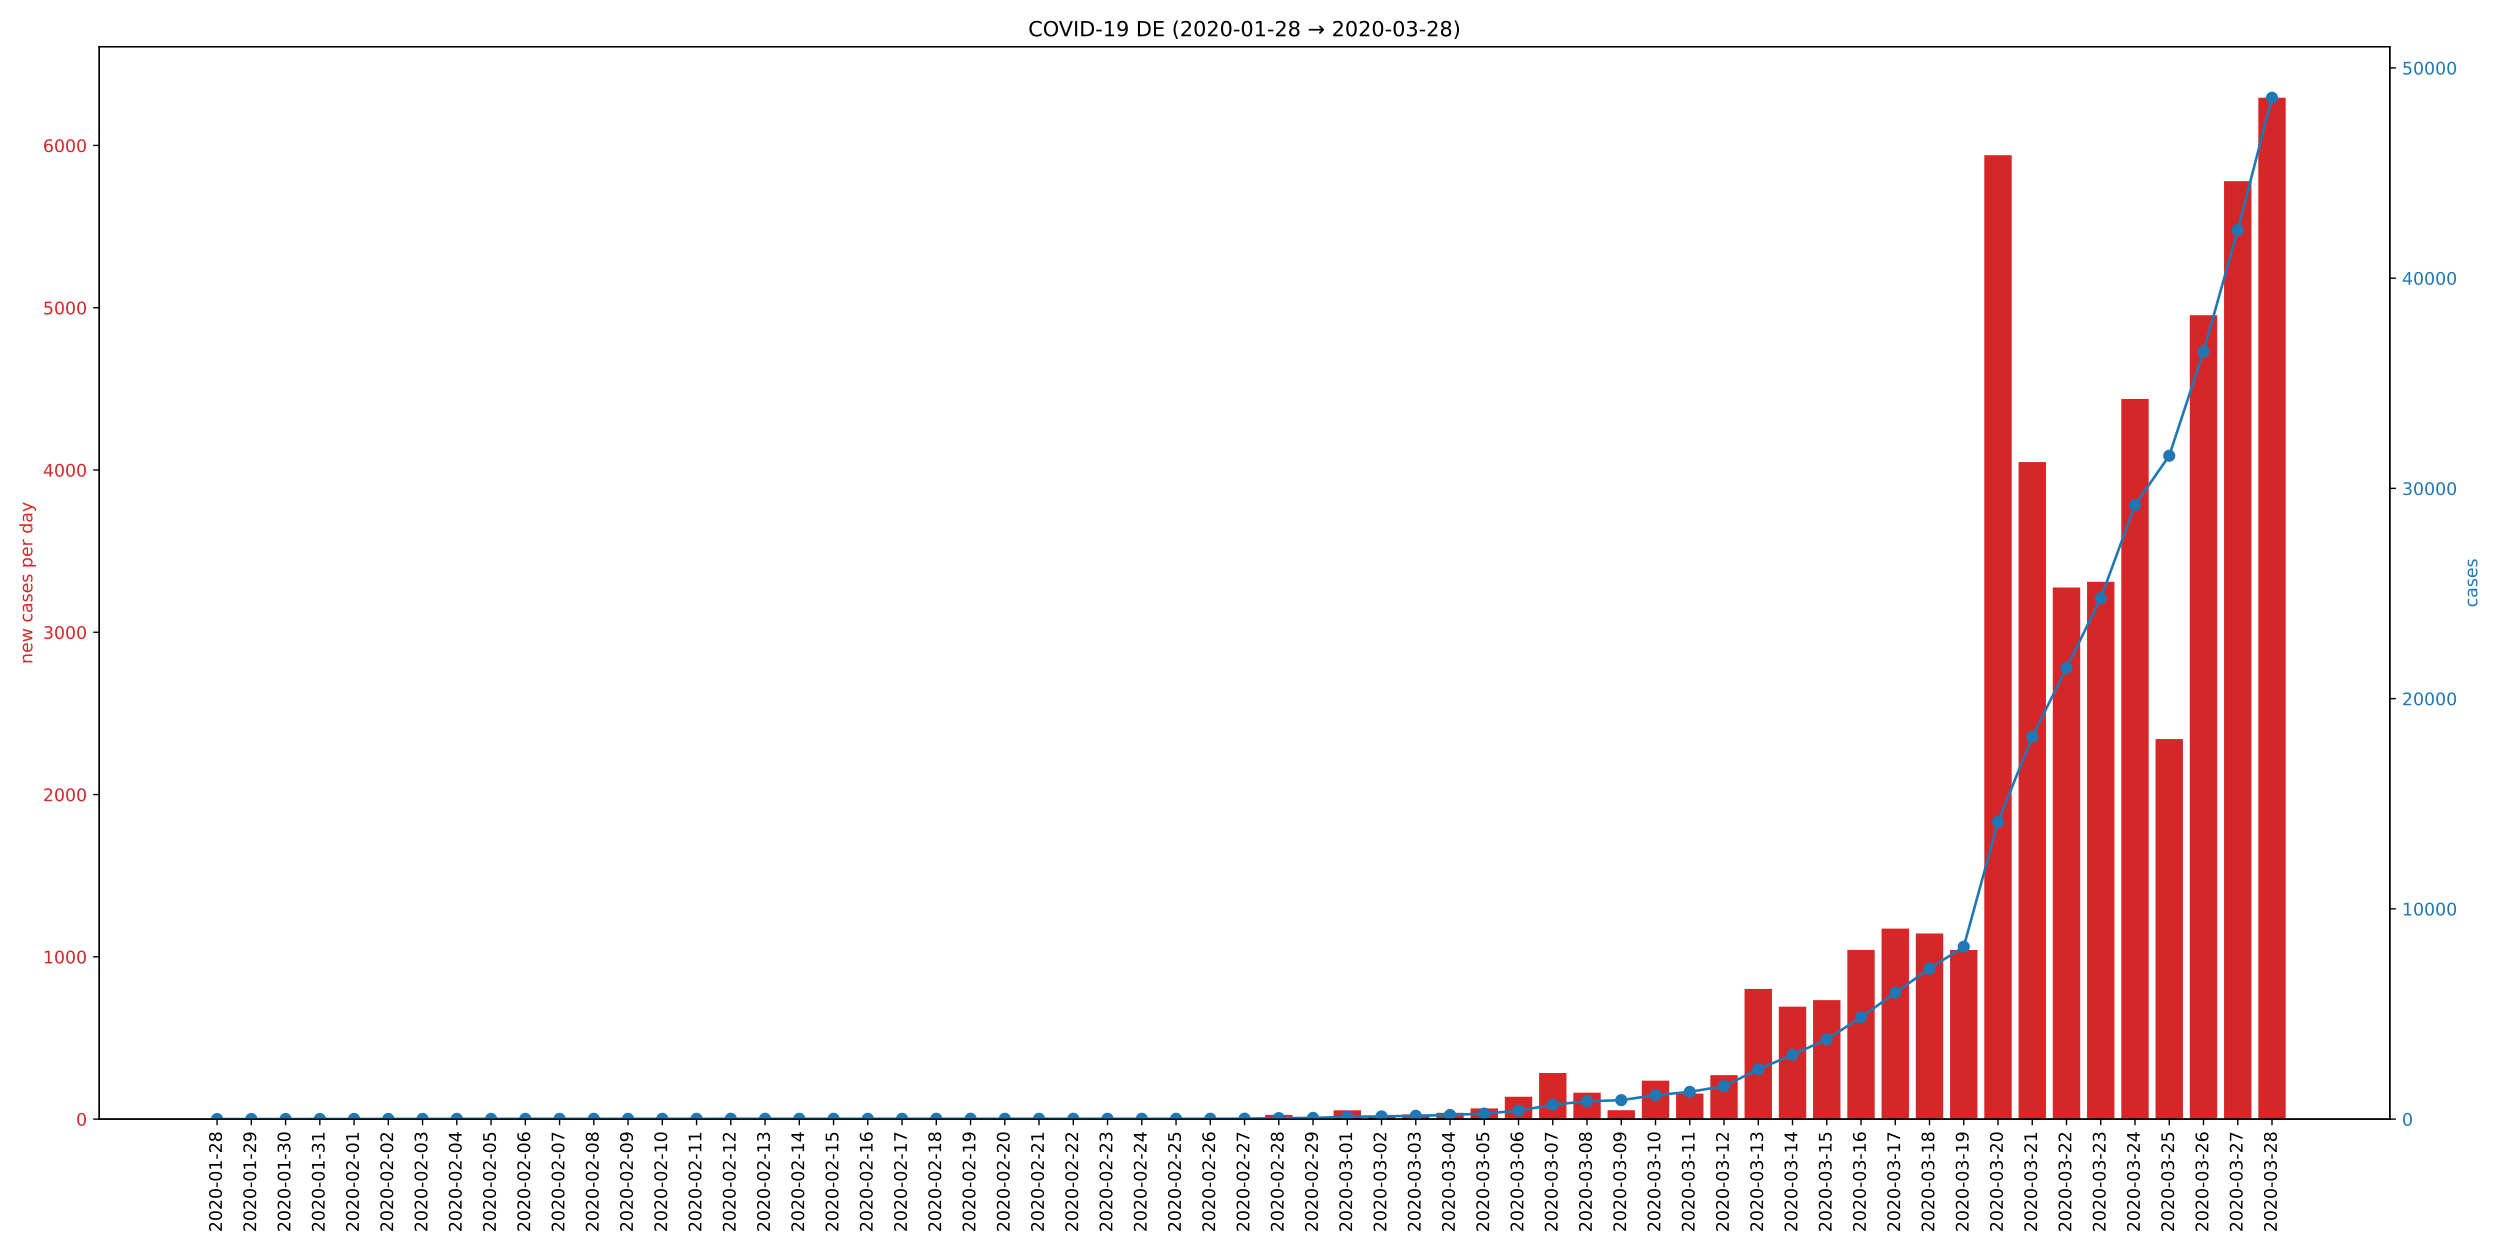 <?xml version="1.0" encoding="utf-8" standalone="no"?>
<!DOCTYPE svg PUBLIC "-//W3C//DTD SVG 1.1//EN"
  "http://www.w3.org/Graphics/SVG/1.1/DTD/svg11.dtd">
<!-- Created with matplotlib (https://matplotlib.org/) -->
<svg height="720pt" version="1.1" viewBox="0 0 1440 720" width="1440pt" xmlns="http://www.w3.org/2000/svg" xmlns:xlink="http://www.w3.org/1999/xlink">
 <defs>
  <style type="text/css">
*{stroke-linecap:butt;stroke-linejoin:round;}
  </style>
 </defs>
 <g id="figure_1">
  <g id="patch_1">
   <path d="M 0 720 
L 1440 720 
L 1440 0 
L 0 0 
z
" style="fill:#ffffff;"/>
  </g>
  <g id="axes_1">
   <g id="patch_2">
    <path d="M 57.17 644.6 
L 1376.53 644.6 
L 1376.53 26.88 
L 57.17 26.88 
z
" style="fill:#ffffff;"/>
   </g>
   <g id="patch_3">
    <path clip-path="url(#p6a21375a07)" d="M 117.141 644.6 
L 132.923 644.6 
L 132.923 644.507 
L 117.141 644.507 
z
" style="fill:#d62728;"/>
   </g>
   <g id="patch_4">
    <path clip-path="url(#p6a21375a07)" d="M 136.868 644.6 
L 152.65 644.6 
L 152.65 644.32 
L 136.868 644.32 
z
" style="fill:#d62728;"/>
   </g>
   <g id="patch_5">
    <path clip-path="url(#p6a21375a07)" d="M 156.595 644.6 
L 172.377 644.6 
L 172.377 644.6 
L 156.595 644.6 
z
" style="fill:#d62728;"/>
   </g>
   <g id="patch_6">
    <path clip-path="url(#p6a21375a07)" d="M 176.323 644.6 
L 192.105 644.6 
L 192.105 644.507 
L 176.323 644.507 
z
" style="fill:#d62728;"/>
   </g>
   <g id="patch_7">
    <path clip-path="url(#p6a21375a07)" d="M 196.05 644.6 
L 211.832 644.6 
L 211.832 644.413 
L 196.05 644.413 
z
" style="fill:#d62728;"/>
   </g>
   <g id="patch_8">
    <path clip-path="url(#p6a21375a07)" d="M 215.777 644.6 
L 231.559 644.6 
L 231.559 644.507 
L 215.777 644.507 
z
" style="fill:#d62728;"/>
   </g>
   <g id="patch_9">
    <path clip-path="url(#p6a21375a07)" d="M 235.505 644.6 
L 251.286 644.6 
L 251.286 644.507 
L 235.505 644.507 
z
" style="fill:#d62728;"/>
   </g>
   <g id="patch_10">
    <path clip-path="url(#p6a21375a07)" d="M 255.232 644.6 
L 271.014 644.6 
L 271.014 644.413 
L 255.232 644.413 
z
" style="fill:#d62728;"/>
   </g>
   <g id="patch_11">
    <path clip-path="url(#p6a21375a07)" d="M 274.959 644.6 
L 290.741 644.6 
L 290.741 644.6 
L 274.959 644.6 
z
" style="fill:#d62728;"/>
   </g>
   <g id="patch_12">
    <path clip-path="url(#p6a21375a07)" d="M 294.686 644.6 
L 310.468 644.6 
L 310.468 644.6 
L 294.686 644.6 
z
" style="fill:#d62728;"/>
   </g>
   <g id="patch_13">
    <path clip-path="url(#p6a21375a07)" d="M 314.414 644.6 
L 330.195 644.6 
L 330.195 644.507 
L 314.414 644.507 
z
" style="fill:#d62728;"/>
   </g>
   <g id="patch_14">
    <path clip-path="url(#p6a21375a07)" d="M 334.141 644.6 
L 349.923 644.6 
L 349.923 644.507 
L 334.141 644.507 
z
" style="fill:#d62728;"/>
   </g>
   <g id="patch_15">
    <path clip-path="url(#p6a21375a07)" d="M 353.868 644.6 
L 369.65 644.6 
L 369.65 644.6 
L 353.868 644.6 
z
" style="fill:#d62728;"/>
   </g>
   <g id="patch_16">
    <path clip-path="url(#p6a21375a07)" d="M 373.595 644.6 
L 389.377 644.6 
L 389.377 644.6 
L 373.595 644.6 
z
" style="fill:#d62728;"/>
   </g>
   <g id="patch_17">
    <path clip-path="url(#p6a21375a07)" d="M 393.323 644.6 
L 409.105 644.6 
L 409.105 644.6 
L 393.323 644.6 
z
" style="fill:#d62728;"/>
   </g>
   <g id="patch_18">
    <path clip-path="url(#p6a21375a07)" d="M 413.05 644.6 
L 428.832 644.6 
L 428.832 644.413 
L 413.05 644.413 
z
" style="fill:#d62728;"/>
   </g>
   <g id="patch_19">
    <path clip-path="url(#p6a21375a07)" d="M 432.777 644.6 
L 448.559 644.6 
L 448.559 644.6 
L 432.777 644.6 
z
" style="fill:#d62728;"/>
   </g>
   <g id="patch_20">
    <path clip-path="url(#p6a21375a07)" d="M 452.505 644.6 
L 468.286 644.6 
L 468.286 644.6 
L 452.505 644.6 
z
" style="fill:#d62728;"/>
   </g>
   <g id="patch_21">
    <path clip-path="url(#p6a21375a07)" d="M 472.232 644.6 
L 488.014 644.6 
L 488.014 644.6 
L 472.232 644.6 
z
" style="fill:#d62728;"/>
   </g>
   <g id="patch_22">
    <path clip-path="url(#p6a21375a07)" d="M 491.959 644.6 
L 507.741 644.6 
L 507.741 644.6 
L 491.959 644.6 
z
" style="fill:#d62728;"/>
   </g>
   <g id="patch_23">
    <path clip-path="url(#p6a21375a07)" d="M 511.686 644.6 
L 527.468 644.6 
L 527.468 644.6 
L 511.686 644.6 
z
" style="fill:#d62728;"/>
   </g>
   <g id="patch_24">
    <path clip-path="url(#p6a21375a07)" d="M 531.414 644.6 
L 547.195 644.6 
L 547.195 644.6 
L 531.414 644.6 
z
" style="fill:#d62728;"/>
   </g>
   <g id="patch_25">
    <path clip-path="url(#p6a21375a07)" d="M 551.141 644.6 
L 566.923 644.6 
L 566.923 644.6 
L 551.141 644.6 
z
" style="fill:#d62728;"/>
   </g>
   <g id="patch_26">
    <path clip-path="url(#p6a21375a07)" d="M 570.868 644.6 
L 586.65 644.6 
L 586.65 644.6 
L 570.868 644.6 
z
" style="fill:#d62728;"/>
   </g>
   <g id="patch_27">
    <path clip-path="url(#p6a21375a07)" d="M 590.595 644.6 
L 606.377 644.6 
L 606.377 644.6 
L 590.595 644.6 
z
" style="fill:#d62728;"/>
   </g>
   <g id="patch_28">
    <path clip-path="url(#p6a21375a07)" d="M 610.323 644.6 
L 626.105 644.6 
L 626.105 644.6 
L 610.323 644.6 
z
" style="fill:#d62728;"/>
   </g>
   <g id="patch_29">
    <path clip-path="url(#p6a21375a07)" d="M 630.05 644.6 
L 645.832 644.6 
L 645.832 644.6 
L 630.05 644.6 
z
" style="fill:#d62728;"/>
   </g>
   <g id="patch_30">
    <path clip-path="url(#p6a21375a07)" d="M 649.777 644.6 
L 665.559 644.6 
L 665.559 644.6 
L 649.777 644.6 
z
" style="fill:#d62728;"/>
   </g>
   <g id="patch_31">
    <path clip-path="url(#p6a21375a07)" d="M 669.505 644.6 
L 685.286 644.6 
L 685.286 644.6 
L 669.505 644.6 
z
" style="fill:#d62728;"/>
   </g>
   <g id="patch_32">
    <path clip-path="url(#p6a21375a07)" d="M 689.232 644.6 
L 705.014 644.6 
L 705.014 644.413 
L 689.232 644.413 
z
" style="fill:#d62728;"/>
   </g>
   <g id="patch_33">
    <path clip-path="url(#p6a21375a07)" d="M 708.959 644.6 
L 724.741 644.6 
L 724.741 644.226 
L 708.959 644.226 
z
" style="fill:#d62728;"/>
   </g>
   <g id="patch_34">
    <path clip-path="url(#p6a21375a07)" d="M 728.686 644.6 
L 744.468 644.6 
L 744.468 642.17 
L 728.686 642.17 
z
" style="fill:#d62728;"/>
   </g>
   <g id="patch_35">
    <path clip-path="url(#p6a21375a07)" d="M 748.414 644.6 
L 764.195 644.6 
L 764.195 643.665 
L 748.414 643.665 
z
" style="fill:#d62728;"/>
   </g>
   <g id="patch_36">
    <path clip-path="url(#p6a21375a07)" d="M 768.141 644.6 
L 783.923 644.6 
L 783.923 639.553 
L 768.141 639.553 
z
" style="fill:#d62728;"/>
   </g>
   <g id="patch_37">
    <path clip-path="url(#p6a21375a07)" d="M 787.868 644.6 
L 803.65 644.6 
L 803.65 642.918 
L 787.868 642.918 
z
" style="fill:#d62728;"/>
   </g>
   <g id="patch_38">
    <path clip-path="url(#p6a21375a07)" d="M 807.595 644.6 
L 823.377 644.6 
L 823.377 641.983 
L 807.595 641.983 
z
" style="fill:#d62728;"/>
   </g>
   <g id="patch_39">
    <path clip-path="url(#p6a21375a07)" d="M 827.323 644.6 
L 843.105 644.6 
L 843.105 640.955 
L 827.323 640.955 
z
" style="fill:#d62728;"/>
   </g>
   <g id="patch_40">
    <path clip-path="url(#p6a21375a07)" d="M 847.05 644.6 
L 862.832 644.6 
L 862.832 638.431 
L 847.05 638.431 
z
" style="fill:#d62728;"/>
   </g>
   <g id="patch_41">
    <path clip-path="url(#p6a21375a07)" d="M 866.777 644.6 
L 882.559 644.6 
L 882.559 631.701 
L 866.777 631.701 
z
" style="fill:#d62728;"/>
   </g>
   <g id="patch_42">
    <path clip-path="url(#p6a21375a07)" d="M 886.505 644.6 
L 902.286 644.6 
L 902.286 618.054 
L 886.505 618.054 
z
" style="fill:#d62728;"/>
   </g>
   <g id="patch_43">
    <path clip-path="url(#p6a21375a07)" d="M 906.232 644.6 
L 922.014 644.6 
L 922.014 629.364 
L 906.232 629.364 
z
" style="fill:#d62728;"/>
   </g>
   <g id="patch_44">
    <path clip-path="url(#p6a21375a07)" d="M 925.959 644.6 
L 941.741 644.6 
L 941.741 639.459 
L 925.959 639.459 
z
" style="fill:#d62728;"/>
   </g>
   <g id="patch_45">
    <path clip-path="url(#p6a21375a07)" d="M 945.686 644.6 
L 961.468 644.6 
L 961.468 622.447 
L 945.686 622.447 
z
" style="fill:#d62728;"/>
   </g>
   <g id="patch_46">
    <path clip-path="url(#p6a21375a07)" d="M 965.414 644.6 
L 981.195 644.6 
L 981.195 629.925 
L 965.414 629.925 
z
" style="fill:#d62728;"/>
   </g>
   <g id="patch_47">
    <path clip-path="url(#p6a21375a07)" d="M 985.141 644.6 
L 1000.923 644.6 
L 1000.923 619.269 
L 985.141 619.269 
z
" style="fill:#d62728;"/>
   </g>
   <g id="patch_48">
    <path clip-path="url(#p6a21375a07)" d="M 1004.868 644.6 
L 1020.65 644.6 
L 1020.65 569.636 
L 1004.868 569.636 
z
" style="fill:#d62728;"/>
   </g>
   <g id="patch_49">
    <path clip-path="url(#p6a21375a07)" d="M 1024.595 644.6 
L 1040.377 644.6 
L 1040.377 579.825 
L 1024.595 579.825 
z
" style="fill:#d62728;"/>
   </g>
   <g id="patch_50">
    <path clip-path="url(#p6a21375a07)" d="M 1044.323 644.6 
L 1060.105 644.6 
L 1060.105 576.086 
L 1044.323 576.086 
z
" style="fill:#d62728;"/>
   </g>
   <g id="patch_51">
    <path clip-path="url(#p6a21375a07)" d="M 1064.05 644.6 
L 1079.832 644.6 
L 1079.832 547.11 
L 1064.05 547.11 
z
" style="fill:#d62728;"/>
   </g>
   <g id="patch_52">
    <path clip-path="url(#p6a21375a07)" d="M 1083.777 644.6 
L 1099.559 644.6 
L 1099.559 534.865 
L 1083.777 534.865 
z
" style="fill:#d62728;"/>
   </g>
   <g id="patch_53">
    <path clip-path="url(#p6a21375a07)" d="M 1103.505 644.6 
L 1119.286 644.6 
L 1119.286 537.669 
L 1103.505 537.669 
z
" style="fill:#d62728;"/>
   </g>
   <g id="patch_54">
    <path clip-path="url(#p6a21375a07)" d="M 1123.232 644.6 
L 1139.014 644.6 
L 1139.014 547.204 
L 1123.232 547.204 
z
" style="fill:#d62728;"/>
   </g>
   <g id="patch_55">
    <path clip-path="url(#p6a21375a07)" d="M 1142.959 644.6 
L 1158.741 644.6 
L 1158.741 89.384 
L 1142.959 89.384 
z
" style="fill:#d62728;"/>
   </g>
   <g id="patch_56">
    <path clip-path="url(#p6a21375a07)" d="M 1162.686 644.6 
L 1178.468 644.6 
L 1178.468 266.137 
L 1162.686 266.137 
z
" style="fill:#d62728;"/>
   </g>
   <g id="patch_57">
    <path clip-path="url(#p6a21375a07)" d="M 1182.414 644.6 
L 1198.195 644.6 
L 1198.195 338.39 
L 1182.414 338.39 
z
" style="fill:#d62728;"/>
   </g>
   <g id="patch_58">
    <path clip-path="url(#p6a21375a07)" d="M 1202.141 644.6 
L 1217.923 644.6 
L 1217.923 335.118 
L 1202.141 335.118 
z
" style="fill:#d62728;"/>
   </g>
   <g id="patch_59">
    <path clip-path="url(#p6a21375a07)" d="M 1221.868 644.6 
L 1237.65 644.6 
L 1237.65 229.777 
L 1221.868 229.777 
z
" style="fill:#d62728;"/>
   </g>
   <g id="patch_60">
    <path clip-path="url(#p6a21375a07)" d="M 1241.595 644.6 
L 1257.377 644.6 
L 1257.377 425.692 
L 1241.595 425.692 
z
" style="fill:#d62728;"/>
   </g>
   <g id="patch_61">
    <path clip-path="url(#p6a21375a07)" d="M 1261.323 644.6 
L 1277.105 644.6 
L 1277.105 181.546 
L 1261.323 181.546 
z
" style="fill:#d62728;"/>
   </g>
   <g id="patch_62">
    <path clip-path="url(#p6a21375a07)" d="M 1281.05 644.6 
L 1296.832 644.6 
L 1296.832 104.339 
L 1281.05 104.339 
z
" style="fill:#d62728;"/>
   </g>
   <g id="patch_63">
    <path clip-path="url(#p6a21375a07)" d="M 1300.777 644.6 
L 1316.559 644.6 
L 1316.559 56.295 
L 1300.777 56.295 
z
" style="fill:#d62728;"/>
   </g>
   <g id="matplotlib.axis_1">
    <g id="xtick_1">
     <g id="line2d_1">
      <defs>
       <path d="M 0 0 
L 0 3.5 
" id="m6fd6fd4bb8" style="stroke:#000000;stroke-width:0.8;"/>
      </defs>
      <g>
       <use style="stroke:#000000;stroke-width:0.8;" x="125.032" xlink:href="#m6fd6fd4bb8" y="644.6"/>
      </g>
     </g>
     <g id="text_1">
      <!-- 2020-01-28 -->
      <defs>
       <path d="M 19.188 8.297 
L 53.609 8.297 
L 53.609 0 
L 7.328 0 
L 7.328 8.297 
Q 12.938 14.109 22.625 23.891 
Q 32.328 33.688 34.812 36.531 
Q 39.547 41.844 41.422 45.531 
Q 43.312 49.219 43.312 52.781 
Q 43.312 58.594 39.234 62.25 
Q 35.156 65.922 28.609 65.922 
Q 23.969 65.922 18.812 64.312 
Q 13.672 62.703 7.812 59.422 
L 7.812 69.391 
Q 13.766 71.781 18.938 73 
Q 24.125 74.219 28.422 74.219 
Q 39.75 74.219 46.484 68.547 
Q 53.219 62.891 53.219 53.422 
Q 53.219 48.922 51.531 44.891 
Q 49.859 40.875 45.406 35.406 
Q 44.188 33.984 37.641 27.219 
Q 31.109 20.453 19.188 8.297 
z
" id="DejaVuSans-50"/>
       <path d="M 31.781 66.406 
Q 24.172 66.406 20.328 58.906 
Q 16.5 51.422 16.5 36.375 
Q 16.5 21.391 20.328 13.891 
Q 24.172 6.391 31.781 6.391 
Q 39.453 6.391 43.281 13.891 
Q 47.125 21.391 47.125 36.375 
Q 47.125 51.422 43.281 58.906 
Q 39.453 66.406 31.781 66.406 
z
M 31.781 74.219 
Q 44.047 74.219 50.516 64.516 
Q 56.984 54.828 56.984 36.375 
Q 56.984 17.969 50.516 8.266 
Q 44.047 -1.422 31.781 -1.422 
Q 19.531 -1.422 13.062 8.266 
Q 6.594 17.969 6.594 36.375 
Q 6.594 54.828 13.062 64.516 
Q 19.531 74.219 31.781 74.219 
z
" id="DejaVuSans-48"/>
       <path d="M 4.891 31.391 
L 31.203 31.391 
L 31.203 23.391 
L 4.891 23.391 
z
" id="DejaVuSans-45"/>
       <path d="M 12.406 8.297 
L 28.516 8.297 
L 28.516 63.922 
L 10.984 60.406 
L 10.984 69.391 
L 28.422 72.906 
L 38.281 72.906 
L 38.281 8.297 
L 54.391 8.297 
L 54.391 0 
L 12.406 0 
z
" id="DejaVuSans-49"/>
       <path d="M 31.781 34.625 
Q 24.75 34.625 20.719 30.859 
Q 16.703 27.094 16.703 20.516 
Q 16.703 13.922 20.719 10.156 
Q 24.75 6.391 31.781 6.391 
Q 38.812 6.391 42.859 10.172 
Q 46.922 13.969 46.922 20.516 
Q 46.922 27.094 42.891 30.859 
Q 38.875 34.625 31.781 34.625 
z
M 21.922 38.812 
Q 15.578 40.375 12.031 44.719 
Q 8.5 49.078 8.5 55.328 
Q 8.5 64.062 14.719 69.141 
Q 20.953 74.219 31.781 74.219 
Q 42.672 74.219 48.875 69.141 
Q 55.078 64.062 55.078 55.328 
Q 55.078 49.078 51.531 44.719 
Q 48 40.375 41.703 38.812 
Q 48.828 37.156 52.797 32.312 
Q 56.781 27.484 56.781 20.516 
Q 56.781 9.906 50.312 4.234 
Q 43.844 -1.422 31.781 -1.422 
Q 19.734 -1.422 13.25 4.234 
Q 6.781 9.906 6.781 20.516 
Q 6.781 27.484 10.781 32.312 
Q 14.797 37.156 21.922 38.812 
z
M 18.312 54.391 
Q 18.312 48.734 21.844 45.562 
Q 25.391 42.391 31.781 42.391 
Q 38.141 42.391 41.719 45.562 
Q 45.312 48.734 45.312 54.391 
Q 45.312 60.062 41.719 63.234 
Q 38.141 66.406 31.781 66.406 
Q 25.391 66.406 21.844 63.234 
Q 18.312 60.062 18.312 54.391 
z
" id="DejaVuSans-56"/>
      </defs>
      <g transform="translate(127.791 709.716)rotate(-90)scale(0.1 -0.1)">
       <use xlink:href="#DejaVuSans-50"/>
       <use x="63.623" xlink:href="#DejaVuSans-48"/>
       <use x="127.246" xlink:href="#DejaVuSans-50"/>
       <use x="190.869" xlink:href="#DejaVuSans-48"/>
       <use x="254.492" xlink:href="#DejaVuSans-45"/>
       <use x="290.576" xlink:href="#DejaVuSans-48"/>
       <use x="354.199" xlink:href="#DejaVuSans-49"/>
       <use x="417.822" xlink:href="#DejaVuSans-45"/>
       <use x="453.906" xlink:href="#DejaVuSans-50"/>
       <use x="517.529" xlink:href="#DejaVuSans-56"/>
      </g>
     </g>
    </g>
    <g id="xtick_2">
     <g id="line2d_2">
      <g>
       <use style="stroke:#000000;stroke-width:0.8;" x="144.759" xlink:href="#m6fd6fd4bb8" y="644.6"/>
      </g>
     </g>
     <g id="text_2">
      <!-- 2020-01-29 -->
      <defs>
       <path d="M 10.984 1.516 
L 10.984 10.5 
Q 14.703 8.734 18.5 7.812 
Q 22.312 6.891 25.984 6.891 
Q 35.75 6.891 40.891 13.453 
Q 46.047 20.016 46.781 33.406 
Q 43.953 29.203 39.594 26.953 
Q 35.25 24.703 29.984 24.703 
Q 19.047 24.703 12.672 31.312 
Q 6.297 37.938 6.297 49.422 
Q 6.297 60.641 12.938 67.422 
Q 19.578 74.219 30.609 74.219 
Q 43.266 74.219 49.922 64.516 
Q 56.594 54.828 56.594 36.375 
Q 56.594 19.141 48.406 8.859 
Q 40.234 -1.422 26.422 -1.422 
Q 22.703 -1.422 18.891 -0.688 
Q 15.094 0.047 10.984 1.516 
z
M 30.609 32.422 
Q 37.25 32.422 41.125 36.953 
Q 45.016 41.5 45.016 49.422 
Q 45.016 57.281 41.125 61.844 
Q 37.25 66.406 30.609 66.406 
Q 23.969 66.406 20.094 61.844 
Q 16.219 57.281 16.219 49.422 
Q 16.219 41.5 20.094 36.953 
Q 23.969 32.422 30.609 32.422 
z
" id="DejaVuSans-57"/>
      </defs>
      <g transform="translate(147.518 709.716)rotate(-90)scale(0.1 -0.1)">
       <use xlink:href="#DejaVuSans-50"/>
       <use x="63.623" xlink:href="#DejaVuSans-48"/>
       <use x="127.246" xlink:href="#DejaVuSans-50"/>
       <use x="190.869" xlink:href="#DejaVuSans-48"/>
       <use x="254.492" xlink:href="#DejaVuSans-45"/>
       <use x="290.576" xlink:href="#DejaVuSans-48"/>
       <use x="354.199" xlink:href="#DejaVuSans-49"/>
       <use x="417.822" xlink:href="#DejaVuSans-45"/>
       <use x="453.906" xlink:href="#DejaVuSans-50"/>
       <use x="517.529" xlink:href="#DejaVuSans-57"/>
      </g>
     </g>
    </g>
    <g id="xtick_3">
     <g id="line2d_3">
      <g>
       <use style="stroke:#000000;stroke-width:0.8;" x="164.486" xlink:href="#m6fd6fd4bb8" y="644.6"/>
      </g>
     </g>
     <g id="text_3">
      <!-- 2020-01-30 -->
      <defs>
       <path d="M 40.578 39.312 
Q 47.656 37.797 51.625 33 
Q 55.609 28.219 55.609 21.188 
Q 55.609 10.406 48.188 4.484 
Q 40.766 -1.422 27.094 -1.422 
Q 22.516 -1.422 17.656 -0.516 
Q 12.797 0.391 7.625 2.203 
L 7.625 11.719 
Q 11.719 9.328 16.594 8.109 
Q 21.484 6.891 26.812 6.891 
Q 36.078 6.891 40.938 10.547 
Q 45.797 14.203 45.797 21.188 
Q 45.797 27.641 41.281 31.266 
Q 36.766 34.906 28.719 34.906 
L 20.219 34.906 
L 20.219 43.016 
L 29.109 43.016 
Q 36.375 43.016 40.234 45.922 
Q 44.094 48.828 44.094 54.297 
Q 44.094 59.906 40.109 62.906 
Q 36.141 65.922 28.719 65.922 
Q 24.656 65.922 20.016 65.031 
Q 15.375 64.156 9.812 62.312 
L 9.812 71.094 
Q 15.438 72.656 20.344 73.438 
Q 25.25 74.219 29.594 74.219 
Q 40.828 74.219 47.359 69.109 
Q 53.906 64.016 53.906 55.328 
Q 53.906 49.266 50.438 45.094 
Q 46.969 40.922 40.578 39.312 
z
" id="DejaVuSans-51"/>
      </defs>
      <g transform="translate(167.246 709.716)rotate(-90)scale(0.1 -0.1)">
       <use xlink:href="#DejaVuSans-50"/>
       <use x="63.623" xlink:href="#DejaVuSans-48"/>
       <use x="127.246" xlink:href="#DejaVuSans-50"/>
       <use x="190.869" xlink:href="#DejaVuSans-48"/>
       <use x="254.492" xlink:href="#DejaVuSans-45"/>
       <use x="290.576" xlink:href="#DejaVuSans-48"/>
       <use x="354.199" xlink:href="#DejaVuSans-49"/>
       <use x="417.822" xlink:href="#DejaVuSans-45"/>
       <use x="453.906" xlink:href="#DejaVuSans-51"/>
       <use x="517.529" xlink:href="#DejaVuSans-48"/>
      </g>
     </g>
    </g>
    <g id="xtick_4">
     <g id="line2d_4">
      <g>
       <use style="stroke:#000000;stroke-width:0.8;" x="184.214" xlink:href="#m6fd6fd4bb8" y="644.6"/>
      </g>
     </g>
     <g id="text_4">
      <!-- 2020-01-31 -->
      <g transform="translate(186.973 709.716)rotate(-90)scale(0.1 -0.1)">
       <use xlink:href="#DejaVuSans-50"/>
       <use x="63.623" xlink:href="#DejaVuSans-48"/>
       <use x="127.246" xlink:href="#DejaVuSans-50"/>
       <use x="190.869" xlink:href="#DejaVuSans-48"/>
       <use x="254.492" xlink:href="#DejaVuSans-45"/>
       <use x="290.576" xlink:href="#DejaVuSans-48"/>
       <use x="354.199" xlink:href="#DejaVuSans-49"/>
       <use x="417.822" xlink:href="#DejaVuSans-45"/>
       <use x="453.906" xlink:href="#DejaVuSans-51"/>
       <use x="517.529" xlink:href="#DejaVuSans-49"/>
      </g>
     </g>
    </g>
    <g id="xtick_5">
     <g id="line2d_5">
      <g>
       <use style="stroke:#000000;stroke-width:0.8;" x="203.941" xlink:href="#m6fd6fd4bb8" y="644.6"/>
      </g>
     </g>
     <g id="text_5">
      <!-- 2020-02-01 -->
      <g transform="translate(206.7 709.716)rotate(-90)scale(0.1 -0.1)">
       <use xlink:href="#DejaVuSans-50"/>
       <use x="63.623" xlink:href="#DejaVuSans-48"/>
       <use x="127.246" xlink:href="#DejaVuSans-50"/>
       <use x="190.869" xlink:href="#DejaVuSans-48"/>
       <use x="254.492" xlink:href="#DejaVuSans-45"/>
       <use x="290.576" xlink:href="#DejaVuSans-48"/>
       <use x="354.199" xlink:href="#DejaVuSans-50"/>
       <use x="417.822" xlink:href="#DejaVuSans-45"/>
       <use x="453.906" xlink:href="#DejaVuSans-48"/>
       <use x="517.529" xlink:href="#DejaVuSans-49"/>
      </g>
     </g>
    </g>
    <g id="xtick_6">
     <g id="line2d_6">
      <g>
       <use style="stroke:#000000;stroke-width:0.8;" x="223.668" xlink:href="#m6fd6fd4bb8" y="644.6"/>
      </g>
     </g>
     <g id="text_6">
      <!-- 2020-02-02 -->
      <g transform="translate(226.428 709.716)rotate(-90)scale(0.1 -0.1)">
       <use xlink:href="#DejaVuSans-50"/>
       <use x="63.623" xlink:href="#DejaVuSans-48"/>
       <use x="127.246" xlink:href="#DejaVuSans-50"/>
       <use x="190.869" xlink:href="#DejaVuSans-48"/>
       <use x="254.492" xlink:href="#DejaVuSans-45"/>
       <use x="290.576" xlink:href="#DejaVuSans-48"/>
       <use x="354.199" xlink:href="#DejaVuSans-50"/>
       <use x="417.822" xlink:href="#DejaVuSans-45"/>
       <use x="453.906" xlink:href="#DejaVuSans-48"/>
       <use x="517.529" xlink:href="#DejaVuSans-50"/>
      </g>
     </g>
    </g>
    <g id="xtick_7">
     <g id="line2d_7">
      <g>
       <use style="stroke:#000000;stroke-width:0.8;" x="243.395" xlink:href="#m6fd6fd4bb8" y="644.6"/>
      </g>
     </g>
     <g id="text_7">
      <!-- 2020-02-03 -->
      <g transform="translate(246.155 709.716)rotate(-90)scale(0.1 -0.1)">
       <use xlink:href="#DejaVuSans-50"/>
       <use x="63.623" xlink:href="#DejaVuSans-48"/>
       <use x="127.246" xlink:href="#DejaVuSans-50"/>
       <use x="190.869" xlink:href="#DejaVuSans-48"/>
       <use x="254.492" xlink:href="#DejaVuSans-45"/>
       <use x="290.576" xlink:href="#DejaVuSans-48"/>
       <use x="354.199" xlink:href="#DejaVuSans-50"/>
       <use x="417.822" xlink:href="#DejaVuSans-45"/>
       <use x="453.906" xlink:href="#DejaVuSans-48"/>
       <use x="517.529" xlink:href="#DejaVuSans-51"/>
      </g>
     </g>
    </g>
    <g id="xtick_8">
     <g id="line2d_8">
      <g>
       <use style="stroke:#000000;stroke-width:0.8;" x="263.123" xlink:href="#m6fd6fd4bb8" y="644.6"/>
      </g>
     </g>
     <g id="text_8">
      <!-- 2020-02-04 -->
      <defs>
       <path d="M 37.797 64.312 
L 12.891 25.391 
L 37.797 25.391 
z
M 35.203 72.906 
L 47.609 72.906 
L 47.609 25.391 
L 58.016 25.391 
L 58.016 17.188 
L 47.609 17.188 
L 47.609 0 
L 37.797 0 
L 37.797 17.188 
L 4.891 17.188 
L 4.891 26.703 
z
" id="DejaVuSans-52"/>
      </defs>
      <g transform="translate(265.882 709.716)rotate(-90)scale(0.1 -0.1)">
       <use xlink:href="#DejaVuSans-50"/>
       <use x="63.623" xlink:href="#DejaVuSans-48"/>
       <use x="127.246" xlink:href="#DejaVuSans-50"/>
       <use x="190.869" xlink:href="#DejaVuSans-48"/>
       <use x="254.492" xlink:href="#DejaVuSans-45"/>
       <use x="290.576" xlink:href="#DejaVuSans-48"/>
       <use x="354.199" xlink:href="#DejaVuSans-50"/>
       <use x="417.822" xlink:href="#DejaVuSans-45"/>
       <use x="453.906" xlink:href="#DejaVuSans-48"/>
       <use x="517.529" xlink:href="#DejaVuSans-52"/>
      </g>
     </g>
    </g>
    <g id="xtick_9">
     <g id="line2d_9">
      <g>
       <use style="stroke:#000000;stroke-width:0.8;" x="282.85" xlink:href="#m6fd6fd4bb8" y="644.6"/>
      </g>
     </g>
     <g id="text_9">
      <!-- 2020-02-05 -->
      <defs>
       <path d="M 10.797 72.906 
L 49.516 72.906 
L 49.516 64.594 
L 19.828 64.594 
L 19.828 46.734 
Q 21.969 47.469 24.109 47.828 
Q 26.266 48.188 28.422 48.188 
Q 40.625 48.188 47.75 41.5 
Q 54.891 34.812 54.891 23.391 
Q 54.891 11.625 47.562 5.094 
Q 40.234 -1.422 26.906 -1.422 
Q 22.312 -1.422 17.547 -0.641 
Q 12.797 0.141 7.719 1.703 
L 7.719 11.625 
Q 12.109 9.234 16.797 8.062 
Q 21.484 6.891 26.703 6.891 
Q 35.156 6.891 40.078 11.328 
Q 45.016 15.766 45.016 23.391 
Q 45.016 31 40.078 35.438 
Q 35.156 39.891 26.703 39.891 
Q 22.75 39.891 18.812 39.016 
Q 14.891 38.141 10.797 36.281 
z
" id="DejaVuSans-53"/>
      </defs>
      <g transform="translate(285.609 709.716)rotate(-90)scale(0.1 -0.1)">
       <use xlink:href="#DejaVuSans-50"/>
       <use x="63.623" xlink:href="#DejaVuSans-48"/>
       <use x="127.246" xlink:href="#DejaVuSans-50"/>
       <use x="190.869" xlink:href="#DejaVuSans-48"/>
       <use x="254.492" xlink:href="#DejaVuSans-45"/>
       <use x="290.576" xlink:href="#DejaVuSans-48"/>
       <use x="354.199" xlink:href="#DejaVuSans-50"/>
       <use x="417.822" xlink:href="#DejaVuSans-45"/>
       <use x="453.906" xlink:href="#DejaVuSans-48"/>
       <use x="517.529" xlink:href="#DejaVuSans-53"/>
      </g>
     </g>
    </g>
    <g id="xtick_10">
     <g id="line2d_10">
      <g>
       <use style="stroke:#000000;stroke-width:0.8;" x="302.577" xlink:href="#m6fd6fd4bb8" y="644.6"/>
      </g>
     </g>
     <g id="text_10">
      <!-- 2020-02-06 -->
      <defs>
       <path d="M 33.016 40.375 
Q 26.375 40.375 22.484 35.828 
Q 18.609 31.297 18.609 23.391 
Q 18.609 15.531 22.484 10.953 
Q 26.375 6.391 33.016 6.391 
Q 39.656 6.391 43.531 10.953 
Q 47.406 15.531 47.406 23.391 
Q 47.406 31.297 43.531 35.828 
Q 39.656 40.375 33.016 40.375 
z
M 52.594 71.297 
L 52.594 62.312 
Q 48.875 64.062 45.094 64.984 
Q 41.312 65.922 37.594 65.922 
Q 27.828 65.922 22.672 59.328 
Q 17.531 52.734 16.797 39.406 
Q 19.672 43.656 24.016 45.922 
Q 28.375 48.188 33.594 48.188 
Q 44.578 48.188 50.953 41.516 
Q 57.328 34.859 57.328 23.391 
Q 57.328 12.156 50.688 5.359 
Q 44.047 -1.422 33.016 -1.422 
Q 20.359 -1.422 13.672 8.266 
Q 6.984 17.969 6.984 36.375 
Q 6.984 53.656 15.188 63.938 
Q 23.391 74.219 37.203 74.219 
Q 40.922 74.219 44.703 73.484 
Q 48.484 72.75 52.594 71.297 
z
" id="DejaVuSans-54"/>
      </defs>
      <g transform="translate(305.337 709.716)rotate(-90)scale(0.1 -0.1)">
       <use xlink:href="#DejaVuSans-50"/>
       <use x="63.623" xlink:href="#DejaVuSans-48"/>
       <use x="127.246" xlink:href="#DejaVuSans-50"/>
       <use x="190.869" xlink:href="#DejaVuSans-48"/>
       <use x="254.492" xlink:href="#DejaVuSans-45"/>
       <use x="290.576" xlink:href="#DejaVuSans-48"/>
       <use x="354.199" xlink:href="#DejaVuSans-50"/>
       <use x="417.822" xlink:href="#DejaVuSans-45"/>
       <use x="453.906" xlink:href="#DejaVuSans-48"/>
       <use x="517.529" xlink:href="#DejaVuSans-54"/>
      </g>
     </g>
    </g>
    <g id="xtick_11">
     <g id="line2d_11">
      <g>
       <use style="stroke:#000000;stroke-width:0.8;" x="322.305" xlink:href="#m6fd6fd4bb8" y="644.6"/>
      </g>
     </g>
     <g id="text_11">
      <!-- 2020-02-07 -->
      <defs>
       <path d="M 8.203 72.906 
L 55.078 72.906 
L 55.078 68.703 
L 28.609 0 
L 18.312 0 
L 43.219 64.594 
L 8.203 64.594 
z
" id="DejaVuSans-55"/>
      </defs>
      <g transform="translate(325.064 709.716)rotate(-90)scale(0.1 -0.1)">
       <use xlink:href="#DejaVuSans-50"/>
       <use x="63.623" xlink:href="#DejaVuSans-48"/>
       <use x="127.246" xlink:href="#DejaVuSans-50"/>
       <use x="190.869" xlink:href="#DejaVuSans-48"/>
       <use x="254.492" xlink:href="#DejaVuSans-45"/>
       <use x="290.576" xlink:href="#DejaVuSans-48"/>
       <use x="354.199" xlink:href="#DejaVuSans-50"/>
       <use x="417.822" xlink:href="#DejaVuSans-45"/>
       <use x="453.906" xlink:href="#DejaVuSans-48"/>
       <use x="517.529" xlink:href="#DejaVuSans-55"/>
      </g>
     </g>
    </g>
    <g id="xtick_12">
     <g id="line2d_12">
      <g>
       <use style="stroke:#000000;stroke-width:0.8;" x="342.032" xlink:href="#m6fd6fd4bb8" y="644.6"/>
      </g>
     </g>
     <g id="text_12">
      <!-- 2020-02-08 -->
      <g transform="translate(344.791 709.716)rotate(-90)scale(0.1 -0.1)">
       <use xlink:href="#DejaVuSans-50"/>
       <use x="63.623" xlink:href="#DejaVuSans-48"/>
       <use x="127.246" xlink:href="#DejaVuSans-50"/>
       <use x="190.869" xlink:href="#DejaVuSans-48"/>
       <use x="254.492" xlink:href="#DejaVuSans-45"/>
       <use x="290.576" xlink:href="#DejaVuSans-48"/>
       <use x="354.199" xlink:href="#DejaVuSans-50"/>
       <use x="417.822" xlink:href="#DejaVuSans-45"/>
       <use x="453.906" xlink:href="#DejaVuSans-48"/>
       <use x="517.529" xlink:href="#DejaVuSans-56"/>
      </g>
     </g>
    </g>
    <g id="xtick_13">
     <g id="line2d_13">
      <g>
       <use style="stroke:#000000;stroke-width:0.8;" x="361.759" xlink:href="#m6fd6fd4bb8" y="644.6"/>
      </g>
     </g>
     <g id="text_13">
      <!-- 2020-02-09 -->
      <g transform="translate(364.518 709.716)rotate(-90)scale(0.1 -0.1)">
       <use xlink:href="#DejaVuSans-50"/>
       <use x="63.623" xlink:href="#DejaVuSans-48"/>
       <use x="127.246" xlink:href="#DejaVuSans-50"/>
       <use x="190.869" xlink:href="#DejaVuSans-48"/>
       <use x="254.492" xlink:href="#DejaVuSans-45"/>
       <use x="290.576" xlink:href="#DejaVuSans-48"/>
       <use x="354.199" xlink:href="#DejaVuSans-50"/>
       <use x="417.822" xlink:href="#DejaVuSans-45"/>
       <use x="453.906" xlink:href="#DejaVuSans-48"/>
       <use x="517.529" xlink:href="#DejaVuSans-57"/>
      </g>
     </g>
    </g>
    <g id="xtick_14">
     <g id="line2d_14">
      <g>
       <use style="stroke:#000000;stroke-width:0.8;" x="381.486" xlink:href="#m6fd6fd4bb8" y="644.6"/>
      </g>
     </g>
     <g id="text_14">
      <!-- 2020-02-10 -->
      <g transform="translate(384.246 709.716)rotate(-90)scale(0.1 -0.1)">
       <use xlink:href="#DejaVuSans-50"/>
       <use x="63.623" xlink:href="#DejaVuSans-48"/>
       <use x="127.246" xlink:href="#DejaVuSans-50"/>
       <use x="190.869" xlink:href="#DejaVuSans-48"/>
       <use x="254.492" xlink:href="#DejaVuSans-45"/>
       <use x="290.576" xlink:href="#DejaVuSans-48"/>
       <use x="354.199" xlink:href="#DejaVuSans-50"/>
       <use x="417.822" xlink:href="#DejaVuSans-45"/>
       <use x="453.906" xlink:href="#DejaVuSans-49"/>
       <use x="517.529" xlink:href="#DejaVuSans-48"/>
      </g>
     </g>
    </g>
    <g id="xtick_15">
     <g id="line2d_15">
      <g>
       <use style="stroke:#000000;stroke-width:0.8;" x="401.214" xlink:href="#m6fd6fd4bb8" y="644.6"/>
      </g>
     </g>
     <g id="text_15">
      <!-- 2020-02-11 -->
      <g transform="translate(403.973 709.716)rotate(-90)scale(0.1 -0.1)">
       <use xlink:href="#DejaVuSans-50"/>
       <use x="63.623" xlink:href="#DejaVuSans-48"/>
       <use x="127.246" xlink:href="#DejaVuSans-50"/>
       <use x="190.869" xlink:href="#DejaVuSans-48"/>
       <use x="254.492" xlink:href="#DejaVuSans-45"/>
       <use x="290.576" xlink:href="#DejaVuSans-48"/>
       <use x="354.199" xlink:href="#DejaVuSans-50"/>
       <use x="417.822" xlink:href="#DejaVuSans-45"/>
       <use x="453.906" xlink:href="#DejaVuSans-49"/>
       <use x="517.529" xlink:href="#DejaVuSans-49"/>
      </g>
     </g>
    </g>
    <g id="xtick_16">
     <g id="line2d_16">
      <g>
       <use style="stroke:#000000;stroke-width:0.8;" x="420.941" xlink:href="#m6fd6fd4bb8" y="644.6"/>
      </g>
     </g>
     <g id="text_16">
      <!-- 2020-02-12 -->
      <g transform="translate(423.7 709.716)rotate(-90)scale(0.1 -0.1)">
       <use xlink:href="#DejaVuSans-50"/>
       <use x="63.623" xlink:href="#DejaVuSans-48"/>
       <use x="127.246" xlink:href="#DejaVuSans-50"/>
       <use x="190.869" xlink:href="#DejaVuSans-48"/>
       <use x="254.492" xlink:href="#DejaVuSans-45"/>
       <use x="290.576" xlink:href="#DejaVuSans-48"/>
       <use x="354.199" xlink:href="#DejaVuSans-50"/>
       <use x="417.822" xlink:href="#DejaVuSans-45"/>
       <use x="453.906" xlink:href="#DejaVuSans-49"/>
       <use x="517.529" xlink:href="#DejaVuSans-50"/>
      </g>
     </g>
    </g>
    <g id="xtick_17">
     <g id="line2d_17">
      <g>
       <use style="stroke:#000000;stroke-width:0.8;" x="440.668" xlink:href="#m6fd6fd4bb8" y="644.6"/>
      </g>
     </g>
     <g id="text_17">
      <!-- 2020-02-13 -->
      <g transform="translate(443.428 709.716)rotate(-90)scale(0.1 -0.1)">
       <use xlink:href="#DejaVuSans-50"/>
       <use x="63.623" xlink:href="#DejaVuSans-48"/>
       <use x="127.246" xlink:href="#DejaVuSans-50"/>
       <use x="190.869" xlink:href="#DejaVuSans-48"/>
       <use x="254.492" xlink:href="#DejaVuSans-45"/>
       <use x="290.576" xlink:href="#DejaVuSans-48"/>
       <use x="354.199" xlink:href="#DejaVuSans-50"/>
       <use x="417.822" xlink:href="#DejaVuSans-45"/>
       <use x="453.906" xlink:href="#DejaVuSans-49"/>
       <use x="517.529" xlink:href="#DejaVuSans-51"/>
      </g>
     </g>
    </g>
    <g id="xtick_18">
     <g id="line2d_18">
      <g>
       <use style="stroke:#000000;stroke-width:0.8;" x="460.395" xlink:href="#m6fd6fd4bb8" y="644.6"/>
      </g>
     </g>
     <g id="text_18">
      <!-- 2020-02-14 -->
      <g transform="translate(463.155 709.716)rotate(-90)scale(0.1 -0.1)">
       <use xlink:href="#DejaVuSans-50"/>
       <use x="63.623" xlink:href="#DejaVuSans-48"/>
       <use x="127.246" xlink:href="#DejaVuSans-50"/>
       <use x="190.869" xlink:href="#DejaVuSans-48"/>
       <use x="254.492" xlink:href="#DejaVuSans-45"/>
       <use x="290.576" xlink:href="#DejaVuSans-48"/>
       <use x="354.199" xlink:href="#DejaVuSans-50"/>
       <use x="417.822" xlink:href="#DejaVuSans-45"/>
       <use x="453.906" xlink:href="#DejaVuSans-49"/>
       <use x="517.529" xlink:href="#DejaVuSans-52"/>
      </g>
     </g>
    </g>
    <g id="xtick_19">
     <g id="line2d_19">
      <g>
       <use style="stroke:#000000;stroke-width:0.8;" x="480.123" xlink:href="#m6fd6fd4bb8" y="644.6"/>
      </g>
     </g>
     <g id="text_19">
      <!-- 2020-02-15 -->
      <g transform="translate(482.882 709.716)rotate(-90)scale(0.1 -0.1)">
       <use xlink:href="#DejaVuSans-50"/>
       <use x="63.623" xlink:href="#DejaVuSans-48"/>
       <use x="127.246" xlink:href="#DejaVuSans-50"/>
       <use x="190.869" xlink:href="#DejaVuSans-48"/>
       <use x="254.492" xlink:href="#DejaVuSans-45"/>
       <use x="290.576" xlink:href="#DejaVuSans-48"/>
       <use x="354.199" xlink:href="#DejaVuSans-50"/>
       <use x="417.822" xlink:href="#DejaVuSans-45"/>
       <use x="453.906" xlink:href="#DejaVuSans-49"/>
       <use x="517.529" xlink:href="#DejaVuSans-53"/>
      </g>
     </g>
    </g>
    <g id="xtick_20">
     <g id="line2d_20">
      <g>
       <use style="stroke:#000000;stroke-width:0.8;" x="499.85" xlink:href="#m6fd6fd4bb8" y="644.6"/>
      </g>
     </g>
     <g id="text_20">
      <!-- 2020-02-16 -->
      <g transform="translate(502.609 709.716)rotate(-90)scale(0.1 -0.1)">
       <use xlink:href="#DejaVuSans-50"/>
       <use x="63.623" xlink:href="#DejaVuSans-48"/>
       <use x="127.246" xlink:href="#DejaVuSans-50"/>
       <use x="190.869" xlink:href="#DejaVuSans-48"/>
       <use x="254.492" xlink:href="#DejaVuSans-45"/>
       <use x="290.576" xlink:href="#DejaVuSans-48"/>
       <use x="354.199" xlink:href="#DejaVuSans-50"/>
       <use x="417.822" xlink:href="#DejaVuSans-45"/>
       <use x="453.906" xlink:href="#DejaVuSans-49"/>
       <use x="517.529" xlink:href="#DejaVuSans-54"/>
      </g>
     </g>
    </g>
    <g id="xtick_21">
     <g id="line2d_21">
      <g>
       <use style="stroke:#000000;stroke-width:0.8;" x="519.577" xlink:href="#m6fd6fd4bb8" y="644.6"/>
      </g>
     </g>
     <g id="text_21">
      <!-- 2020-02-17 -->
      <g transform="translate(522.337 709.716)rotate(-90)scale(0.1 -0.1)">
       <use xlink:href="#DejaVuSans-50"/>
       <use x="63.623" xlink:href="#DejaVuSans-48"/>
       <use x="127.246" xlink:href="#DejaVuSans-50"/>
       <use x="190.869" xlink:href="#DejaVuSans-48"/>
       <use x="254.492" xlink:href="#DejaVuSans-45"/>
       <use x="290.576" xlink:href="#DejaVuSans-48"/>
       <use x="354.199" xlink:href="#DejaVuSans-50"/>
       <use x="417.822" xlink:href="#DejaVuSans-45"/>
       <use x="453.906" xlink:href="#DejaVuSans-49"/>
       <use x="517.529" xlink:href="#DejaVuSans-55"/>
      </g>
     </g>
    </g>
    <g id="xtick_22">
     <g id="line2d_22">
      <g>
       <use style="stroke:#000000;stroke-width:0.8;" x="539.305" xlink:href="#m6fd6fd4bb8" y="644.6"/>
      </g>
     </g>
     <g id="text_22">
      <!-- 2020-02-18 -->
      <g transform="translate(542.064 709.716)rotate(-90)scale(0.1 -0.1)">
       <use xlink:href="#DejaVuSans-50"/>
       <use x="63.623" xlink:href="#DejaVuSans-48"/>
       <use x="127.246" xlink:href="#DejaVuSans-50"/>
       <use x="190.869" xlink:href="#DejaVuSans-48"/>
       <use x="254.492" xlink:href="#DejaVuSans-45"/>
       <use x="290.576" xlink:href="#DejaVuSans-48"/>
       <use x="354.199" xlink:href="#DejaVuSans-50"/>
       <use x="417.822" xlink:href="#DejaVuSans-45"/>
       <use x="453.906" xlink:href="#DejaVuSans-49"/>
       <use x="517.529" xlink:href="#DejaVuSans-56"/>
      </g>
     </g>
    </g>
    <g id="xtick_23">
     <g id="line2d_23">
      <g>
       <use style="stroke:#000000;stroke-width:0.8;" x="559.032" xlink:href="#m6fd6fd4bb8" y="644.6"/>
      </g>
     </g>
     <g id="text_23">
      <!-- 2020-02-19 -->
      <g transform="translate(561.791 709.716)rotate(-90)scale(0.1 -0.1)">
       <use xlink:href="#DejaVuSans-50"/>
       <use x="63.623" xlink:href="#DejaVuSans-48"/>
       <use x="127.246" xlink:href="#DejaVuSans-50"/>
       <use x="190.869" xlink:href="#DejaVuSans-48"/>
       <use x="254.492" xlink:href="#DejaVuSans-45"/>
       <use x="290.576" xlink:href="#DejaVuSans-48"/>
       <use x="354.199" xlink:href="#DejaVuSans-50"/>
       <use x="417.822" xlink:href="#DejaVuSans-45"/>
       <use x="453.906" xlink:href="#DejaVuSans-49"/>
       <use x="517.529" xlink:href="#DejaVuSans-57"/>
      </g>
     </g>
    </g>
    <g id="xtick_24">
     <g id="line2d_24">
      <g>
       <use style="stroke:#000000;stroke-width:0.8;" x="578.759" xlink:href="#m6fd6fd4bb8" y="644.6"/>
      </g>
     </g>
     <g id="text_24">
      <!-- 2020-02-20 -->
      <g transform="translate(581.518 709.716)rotate(-90)scale(0.1 -0.1)">
       <use xlink:href="#DejaVuSans-50"/>
       <use x="63.623" xlink:href="#DejaVuSans-48"/>
       <use x="127.246" xlink:href="#DejaVuSans-50"/>
       <use x="190.869" xlink:href="#DejaVuSans-48"/>
       <use x="254.492" xlink:href="#DejaVuSans-45"/>
       <use x="290.576" xlink:href="#DejaVuSans-48"/>
       <use x="354.199" xlink:href="#DejaVuSans-50"/>
       <use x="417.822" xlink:href="#DejaVuSans-45"/>
       <use x="453.906" xlink:href="#DejaVuSans-50"/>
       <use x="517.529" xlink:href="#DejaVuSans-48"/>
      </g>
     </g>
    </g>
    <g id="xtick_25">
     <g id="line2d_25">
      <g>
       <use style="stroke:#000000;stroke-width:0.8;" x="598.486" xlink:href="#m6fd6fd4bb8" y="644.6"/>
      </g>
     </g>
     <g id="text_25">
      <!-- 2020-02-21 -->
      <g transform="translate(601.246 709.716)rotate(-90)scale(0.1 -0.1)">
       <use xlink:href="#DejaVuSans-50"/>
       <use x="63.623" xlink:href="#DejaVuSans-48"/>
       <use x="127.246" xlink:href="#DejaVuSans-50"/>
       <use x="190.869" xlink:href="#DejaVuSans-48"/>
       <use x="254.492" xlink:href="#DejaVuSans-45"/>
       <use x="290.576" xlink:href="#DejaVuSans-48"/>
       <use x="354.199" xlink:href="#DejaVuSans-50"/>
       <use x="417.822" xlink:href="#DejaVuSans-45"/>
       <use x="453.906" xlink:href="#DejaVuSans-50"/>
       <use x="517.529" xlink:href="#DejaVuSans-49"/>
      </g>
     </g>
    </g>
    <g id="xtick_26">
     <g id="line2d_26">
      <g>
       <use style="stroke:#000000;stroke-width:0.8;" x="618.214" xlink:href="#m6fd6fd4bb8" y="644.6"/>
      </g>
     </g>
     <g id="text_26">
      <!-- 2020-02-22 -->
      <g transform="translate(620.973 709.716)rotate(-90)scale(0.1 -0.1)">
       <use xlink:href="#DejaVuSans-50"/>
       <use x="63.623" xlink:href="#DejaVuSans-48"/>
       <use x="127.246" xlink:href="#DejaVuSans-50"/>
       <use x="190.869" xlink:href="#DejaVuSans-48"/>
       <use x="254.492" xlink:href="#DejaVuSans-45"/>
       <use x="290.576" xlink:href="#DejaVuSans-48"/>
       <use x="354.199" xlink:href="#DejaVuSans-50"/>
       <use x="417.822" xlink:href="#DejaVuSans-45"/>
       <use x="453.906" xlink:href="#DejaVuSans-50"/>
       <use x="517.529" xlink:href="#DejaVuSans-50"/>
      </g>
     </g>
    </g>
    <g id="xtick_27">
     <g id="line2d_27">
      <g>
       <use style="stroke:#000000;stroke-width:0.8;" x="637.941" xlink:href="#m6fd6fd4bb8" y="644.6"/>
      </g>
     </g>
     <g id="text_27">
      <!-- 2020-02-23 -->
      <g transform="translate(640.7 709.716)rotate(-90)scale(0.1 -0.1)">
       <use xlink:href="#DejaVuSans-50"/>
       <use x="63.623" xlink:href="#DejaVuSans-48"/>
       <use x="127.246" xlink:href="#DejaVuSans-50"/>
       <use x="190.869" xlink:href="#DejaVuSans-48"/>
       <use x="254.492" xlink:href="#DejaVuSans-45"/>
       <use x="290.576" xlink:href="#DejaVuSans-48"/>
       <use x="354.199" xlink:href="#DejaVuSans-50"/>
       <use x="417.822" xlink:href="#DejaVuSans-45"/>
       <use x="453.906" xlink:href="#DejaVuSans-50"/>
       <use x="517.529" xlink:href="#DejaVuSans-51"/>
      </g>
     </g>
    </g>
    <g id="xtick_28">
     <g id="line2d_28">
      <g>
       <use style="stroke:#000000;stroke-width:0.8;" x="657.668" xlink:href="#m6fd6fd4bb8" y="644.6"/>
      </g>
     </g>
     <g id="text_28">
      <!-- 2020-02-24 -->
      <g transform="translate(660.428 709.716)rotate(-90)scale(0.1 -0.1)">
       <use xlink:href="#DejaVuSans-50"/>
       <use x="63.623" xlink:href="#DejaVuSans-48"/>
       <use x="127.246" xlink:href="#DejaVuSans-50"/>
       <use x="190.869" xlink:href="#DejaVuSans-48"/>
       <use x="254.492" xlink:href="#DejaVuSans-45"/>
       <use x="290.576" xlink:href="#DejaVuSans-48"/>
       <use x="354.199" xlink:href="#DejaVuSans-50"/>
       <use x="417.822" xlink:href="#DejaVuSans-45"/>
       <use x="453.906" xlink:href="#DejaVuSans-50"/>
       <use x="517.529" xlink:href="#DejaVuSans-52"/>
      </g>
     </g>
    </g>
    <g id="xtick_29">
     <g id="line2d_29">
      <g>
       <use style="stroke:#000000;stroke-width:0.8;" x="677.395" xlink:href="#m6fd6fd4bb8" y="644.6"/>
      </g>
     </g>
     <g id="text_29">
      <!-- 2020-02-25 -->
      <g transform="translate(680.155 709.716)rotate(-90)scale(0.1 -0.1)">
       <use xlink:href="#DejaVuSans-50"/>
       <use x="63.623" xlink:href="#DejaVuSans-48"/>
       <use x="127.246" xlink:href="#DejaVuSans-50"/>
       <use x="190.869" xlink:href="#DejaVuSans-48"/>
       <use x="254.492" xlink:href="#DejaVuSans-45"/>
       <use x="290.576" xlink:href="#DejaVuSans-48"/>
       <use x="354.199" xlink:href="#DejaVuSans-50"/>
       <use x="417.822" xlink:href="#DejaVuSans-45"/>
       <use x="453.906" xlink:href="#DejaVuSans-50"/>
       <use x="517.529" xlink:href="#DejaVuSans-53"/>
      </g>
     </g>
    </g>
    <g id="xtick_30">
     <g id="line2d_30">
      <g>
       <use style="stroke:#000000;stroke-width:0.8;" x="697.123" xlink:href="#m6fd6fd4bb8" y="644.6"/>
      </g>
     </g>
     <g id="text_30">
      <!-- 2020-02-26 -->
      <g transform="translate(699.882 709.716)rotate(-90)scale(0.1 -0.1)">
       <use xlink:href="#DejaVuSans-50"/>
       <use x="63.623" xlink:href="#DejaVuSans-48"/>
       <use x="127.246" xlink:href="#DejaVuSans-50"/>
       <use x="190.869" xlink:href="#DejaVuSans-48"/>
       <use x="254.492" xlink:href="#DejaVuSans-45"/>
       <use x="290.576" xlink:href="#DejaVuSans-48"/>
       <use x="354.199" xlink:href="#DejaVuSans-50"/>
       <use x="417.822" xlink:href="#DejaVuSans-45"/>
       <use x="453.906" xlink:href="#DejaVuSans-50"/>
       <use x="517.529" xlink:href="#DejaVuSans-54"/>
      </g>
     </g>
    </g>
    <g id="xtick_31">
     <g id="line2d_31">
      <g>
       <use style="stroke:#000000;stroke-width:0.8;" x="716.85" xlink:href="#m6fd6fd4bb8" y="644.6"/>
      </g>
     </g>
     <g id="text_31">
      <!-- 2020-02-27 -->
      <g transform="translate(719.609 709.716)rotate(-90)scale(0.1 -0.1)">
       <use xlink:href="#DejaVuSans-50"/>
       <use x="63.623" xlink:href="#DejaVuSans-48"/>
       <use x="127.246" xlink:href="#DejaVuSans-50"/>
       <use x="190.869" xlink:href="#DejaVuSans-48"/>
       <use x="254.492" xlink:href="#DejaVuSans-45"/>
       <use x="290.576" xlink:href="#DejaVuSans-48"/>
       <use x="354.199" xlink:href="#DejaVuSans-50"/>
       <use x="417.822" xlink:href="#DejaVuSans-45"/>
       <use x="453.906" xlink:href="#DejaVuSans-50"/>
       <use x="517.529" xlink:href="#DejaVuSans-55"/>
      </g>
     </g>
    </g>
    <g id="xtick_32">
     <g id="line2d_32">
      <g>
       <use style="stroke:#000000;stroke-width:0.8;" x="736.577" xlink:href="#m6fd6fd4bb8" y="644.6"/>
      </g>
     </g>
     <g id="text_32">
      <!-- 2020-02-28 -->
      <g transform="translate(739.337 709.716)rotate(-90)scale(0.1 -0.1)">
       <use xlink:href="#DejaVuSans-50"/>
       <use x="63.623" xlink:href="#DejaVuSans-48"/>
       <use x="127.246" xlink:href="#DejaVuSans-50"/>
       <use x="190.869" xlink:href="#DejaVuSans-48"/>
       <use x="254.492" xlink:href="#DejaVuSans-45"/>
       <use x="290.576" xlink:href="#DejaVuSans-48"/>
       <use x="354.199" xlink:href="#DejaVuSans-50"/>
       <use x="417.822" xlink:href="#DejaVuSans-45"/>
       <use x="453.906" xlink:href="#DejaVuSans-50"/>
       <use x="517.529" xlink:href="#DejaVuSans-56"/>
      </g>
     </g>
    </g>
    <g id="xtick_33">
     <g id="line2d_33">
      <g>
       <use style="stroke:#000000;stroke-width:0.8;" x="756.305" xlink:href="#m6fd6fd4bb8" y="644.6"/>
      </g>
     </g>
     <g id="text_33">
      <!-- 2020-02-29 -->
      <g transform="translate(759.064 709.716)rotate(-90)scale(0.1 -0.1)">
       <use xlink:href="#DejaVuSans-50"/>
       <use x="63.623" xlink:href="#DejaVuSans-48"/>
       <use x="127.246" xlink:href="#DejaVuSans-50"/>
       <use x="190.869" xlink:href="#DejaVuSans-48"/>
       <use x="254.492" xlink:href="#DejaVuSans-45"/>
       <use x="290.576" xlink:href="#DejaVuSans-48"/>
       <use x="354.199" xlink:href="#DejaVuSans-50"/>
       <use x="417.822" xlink:href="#DejaVuSans-45"/>
       <use x="453.906" xlink:href="#DejaVuSans-50"/>
       <use x="517.529" xlink:href="#DejaVuSans-57"/>
      </g>
     </g>
    </g>
    <g id="xtick_34">
     <g id="line2d_34">
      <g>
       <use style="stroke:#000000;stroke-width:0.8;" x="776.032" xlink:href="#m6fd6fd4bb8" y="644.6"/>
      </g>
     </g>
     <g id="text_34">
      <!-- 2020-03-01 -->
      <g transform="translate(778.791 709.716)rotate(-90)scale(0.1 -0.1)">
       <use xlink:href="#DejaVuSans-50"/>
       <use x="63.623" xlink:href="#DejaVuSans-48"/>
       <use x="127.246" xlink:href="#DejaVuSans-50"/>
       <use x="190.869" xlink:href="#DejaVuSans-48"/>
       <use x="254.492" xlink:href="#DejaVuSans-45"/>
       <use x="290.576" xlink:href="#DejaVuSans-48"/>
       <use x="354.199" xlink:href="#DejaVuSans-51"/>
       <use x="417.822" xlink:href="#DejaVuSans-45"/>
       <use x="453.906" xlink:href="#DejaVuSans-48"/>
       <use x="517.529" xlink:href="#DejaVuSans-49"/>
      </g>
     </g>
    </g>
    <g id="xtick_35">
     <g id="line2d_35">
      <g>
       <use style="stroke:#000000;stroke-width:0.8;" x="795.759" xlink:href="#m6fd6fd4bb8" y="644.6"/>
      </g>
     </g>
     <g id="text_35">
      <!-- 2020-03-02 -->
      <g transform="translate(798.518 709.716)rotate(-90)scale(0.1 -0.1)">
       <use xlink:href="#DejaVuSans-50"/>
       <use x="63.623" xlink:href="#DejaVuSans-48"/>
       <use x="127.246" xlink:href="#DejaVuSans-50"/>
       <use x="190.869" xlink:href="#DejaVuSans-48"/>
       <use x="254.492" xlink:href="#DejaVuSans-45"/>
       <use x="290.576" xlink:href="#DejaVuSans-48"/>
       <use x="354.199" xlink:href="#DejaVuSans-51"/>
       <use x="417.822" xlink:href="#DejaVuSans-45"/>
       <use x="453.906" xlink:href="#DejaVuSans-48"/>
       <use x="517.529" xlink:href="#DejaVuSans-50"/>
      </g>
     </g>
    </g>
    <g id="xtick_36">
     <g id="line2d_36">
      <g>
       <use style="stroke:#000000;stroke-width:0.8;" x="815.486" xlink:href="#m6fd6fd4bb8" y="644.6"/>
      </g>
     </g>
     <g id="text_36">
      <!-- 2020-03-03 -->
      <g transform="translate(818.246 709.716)rotate(-90)scale(0.1 -0.1)">
       <use xlink:href="#DejaVuSans-50"/>
       <use x="63.623" xlink:href="#DejaVuSans-48"/>
       <use x="127.246" xlink:href="#DejaVuSans-50"/>
       <use x="190.869" xlink:href="#DejaVuSans-48"/>
       <use x="254.492" xlink:href="#DejaVuSans-45"/>
       <use x="290.576" xlink:href="#DejaVuSans-48"/>
       <use x="354.199" xlink:href="#DejaVuSans-51"/>
       <use x="417.822" xlink:href="#DejaVuSans-45"/>
       <use x="453.906" xlink:href="#DejaVuSans-48"/>
       <use x="517.529" xlink:href="#DejaVuSans-51"/>
      </g>
     </g>
    </g>
    <g id="xtick_37">
     <g id="line2d_37">
      <g>
       <use style="stroke:#000000;stroke-width:0.8;" x="835.214" xlink:href="#m6fd6fd4bb8" y="644.6"/>
      </g>
     </g>
     <g id="text_37">
      <!-- 2020-03-04 -->
      <g transform="translate(837.973 709.716)rotate(-90)scale(0.1 -0.1)">
       <use xlink:href="#DejaVuSans-50"/>
       <use x="63.623" xlink:href="#DejaVuSans-48"/>
       <use x="127.246" xlink:href="#DejaVuSans-50"/>
       <use x="190.869" xlink:href="#DejaVuSans-48"/>
       <use x="254.492" xlink:href="#DejaVuSans-45"/>
       <use x="290.576" xlink:href="#DejaVuSans-48"/>
       <use x="354.199" xlink:href="#DejaVuSans-51"/>
       <use x="417.822" xlink:href="#DejaVuSans-45"/>
       <use x="453.906" xlink:href="#DejaVuSans-48"/>
       <use x="517.529" xlink:href="#DejaVuSans-52"/>
      </g>
     </g>
    </g>
    <g id="xtick_38">
     <g id="line2d_38">
      <g>
       <use style="stroke:#000000;stroke-width:0.8;" x="854.941" xlink:href="#m6fd6fd4bb8" y="644.6"/>
      </g>
     </g>
     <g id="text_38">
      <!-- 2020-03-05 -->
      <g transform="translate(857.7 709.716)rotate(-90)scale(0.1 -0.1)">
       <use xlink:href="#DejaVuSans-50"/>
       <use x="63.623" xlink:href="#DejaVuSans-48"/>
       <use x="127.246" xlink:href="#DejaVuSans-50"/>
       <use x="190.869" xlink:href="#DejaVuSans-48"/>
       <use x="254.492" xlink:href="#DejaVuSans-45"/>
       <use x="290.576" xlink:href="#DejaVuSans-48"/>
       <use x="354.199" xlink:href="#DejaVuSans-51"/>
       <use x="417.822" xlink:href="#DejaVuSans-45"/>
       <use x="453.906" xlink:href="#DejaVuSans-48"/>
       <use x="517.529" xlink:href="#DejaVuSans-53"/>
      </g>
     </g>
    </g>
    <g id="xtick_39">
     <g id="line2d_39">
      <g>
       <use style="stroke:#000000;stroke-width:0.8;" x="874.668" xlink:href="#m6fd6fd4bb8" y="644.6"/>
      </g>
     </g>
     <g id="text_39">
      <!-- 2020-03-06 -->
      <g transform="translate(877.428 709.716)rotate(-90)scale(0.1 -0.1)">
       <use xlink:href="#DejaVuSans-50"/>
       <use x="63.623" xlink:href="#DejaVuSans-48"/>
       <use x="127.246" xlink:href="#DejaVuSans-50"/>
       <use x="190.869" xlink:href="#DejaVuSans-48"/>
       <use x="254.492" xlink:href="#DejaVuSans-45"/>
       <use x="290.576" xlink:href="#DejaVuSans-48"/>
       <use x="354.199" xlink:href="#DejaVuSans-51"/>
       <use x="417.822" xlink:href="#DejaVuSans-45"/>
       <use x="453.906" xlink:href="#DejaVuSans-48"/>
       <use x="517.529" xlink:href="#DejaVuSans-54"/>
      </g>
     </g>
    </g>
    <g id="xtick_40">
     <g id="line2d_40">
      <g>
       <use style="stroke:#000000;stroke-width:0.8;" x="894.395" xlink:href="#m6fd6fd4bb8" y="644.6"/>
      </g>
     </g>
     <g id="text_40">
      <!-- 2020-03-07 -->
      <g transform="translate(897.155 709.716)rotate(-90)scale(0.1 -0.1)">
       <use xlink:href="#DejaVuSans-50"/>
       <use x="63.623" xlink:href="#DejaVuSans-48"/>
       <use x="127.246" xlink:href="#DejaVuSans-50"/>
       <use x="190.869" xlink:href="#DejaVuSans-48"/>
       <use x="254.492" xlink:href="#DejaVuSans-45"/>
       <use x="290.576" xlink:href="#DejaVuSans-48"/>
       <use x="354.199" xlink:href="#DejaVuSans-51"/>
       <use x="417.822" xlink:href="#DejaVuSans-45"/>
       <use x="453.906" xlink:href="#DejaVuSans-48"/>
       <use x="517.529" xlink:href="#DejaVuSans-55"/>
      </g>
     </g>
    </g>
    <g id="xtick_41">
     <g id="line2d_41">
      <g>
       <use style="stroke:#000000;stroke-width:0.8;" x="914.123" xlink:href="#m6fd6fd4bb8" y="644.6"/>
      </g>
     </g>
     <g id="text_41">
      <!-- 2020-03-08 -->
      <g transform="translate(916.882 709.716)rotate(-90)scale(0.1 -0.1)">
       <use xlink:href="#DejaVuSans-50"/>
       <use x="63.623" xlink:href="#DejaVuSans-48"/>
       <use x="127.246" xlink:href="#DejaVuSans-50"/>
       <use x="190.869" xlink:href="#DejaVuSans-48"/>
       <use x="254.492" xlink:href="#DejaVuSans-45"/>
       <use x="290.576" xlink:href="#DejaVuSans-48"/>
       <use x="354.199" xlink:href="#DejaVuSans-51"/>
       <use x="417.822" xlink:href="#DejaVuSans-45"/>
       <use x="453.906" xlink:href="#DejaVuSans-48"/>
       <use x="517.529" xlink:href="#DejaVuSans-56"/>
      </g>
     </g>
    </g>
    <g id="xtick_42">
     <g id="line2d_42">
      <g>
       <use style="stroke:#000000;stroke-width:0.8;" x="933.85" xlink:href="#m6fd6fd4bb8" y="644.6"/>
      </g>
     </g>
     <g id="text_42">
      <!-- 2020-03-09 -->
      <g transform="translate(936.609 709.716)rotate(-90)scale(0.1 -0.1)">
       <use xlink:href="#DejaVuSans-50"/>
       <use x="63.623" xlink:href="#DejaVuSans-48"/>
       <use x="127.246" xlink:href="#DejaVuSans-50"/>
       <use x="190.869" xlink:href="#DejaVuSans-48"/>
       <use x="254.492" xlink:href="#DejaVuSans-45"/>
       <use x="290.576" xlink:href="#DejaVuSans-48"/>
       <use x="354.199" xlink:href="#DejaVuSans-51"/>
       <use x="417.822" xlink:href="#DejaVuSans-45"/>
       <use x="453.906" xlink:href="#DejaVuSans-48"/>
       <use x="517.529" xlink:href="#DejaVuSans-57"/>
      </g>
     </g>
    </g>
    <g id="xtick_43">
     <g id="line2d_43">
      <g>
       <use style="stroke:#000000;stroke-width:0.8;" x="953.577" xlink:href="#m6fd6fd4bb8" y="644.6"/>
      </g>
     </g>
     <g id="text_43">
      <!-- 2020-03-10 -->
      <g transform="translate(956.337 709.716)rotate(-90)scale(0.1 -0.1)">
       <use xlink:href="#DejaVuSans-50"/>
       <use x="63.623" xlink:href="#DejaVuSans-48"/>
       <use x="127.246" xlink:href="#DejaVuSans-50"/>
       <use x="190.869" xlink:href="#DejaVuSans-48"/>
       <use x="254.492" xlink:href="#DejaVuSans-45"/>
       <use x="290.576" xlink:href="#DejaVuSans-48"/>
       <use x="354.199" xlink:href="#DejaVuSans-51"/>
       <use x="417.822" xlink:href="#DejaVuSans-45"/>
       <use x="453.906" xlink:href="#DejaVuSans-49"/>
       <use x="517.529" xlink:href="#DejaVuSans-48"/>
      </g>
     </g>
    </g>
    <g id="xtick_44">
     <g id="line2d_44">
      <g>
       <use style="stroke:#000000;stroke-width:0.8;" x="973.305" xlink:href="#m6fd6fd4bb8" y="644.6"/>
      </g>
     </g>
     <g id="text_44">
      <!-- 2020-03-11 -->
      <g transform="translate(976.064 709.716)rotate(-90)scale(0.1 -0.1)">
       <use xlink:href="#DejaVuSans-50"/>
       <use x="63.623" xlink:href="#DejaVuSans-48"/>
       <use x="127.246" xlink:href="#DejaVuSans-50"/>
       <use x="190.869" xlink:href="#DejaVuSans-48"/>
       <use x="254.492" xlink:href="#DejaVuSans-45"/>
       <use x="290.576" xlink:href="#DejaVuSans-48"/>
       <use x="354.199" xlink:href="#DejaVuSans-51"/>
       <use x="417.822" xlink:href="#DejaVuSans-45"/>
       <use x="453.906" xlink:href="#DejaVuSans-49"/>
       <use x="517.529" xlink:href="#DejaVuSans-49"/>
      </g>
     </g>
    </g>
    <g id="xtick_45">
     <g id="line2d_45">
      <g>
       <use style="stroke:#000000;stroke-width:0.8;" x="993.032" xlink:href="#m6fd6fd4bb8" y="644.6"/>
      </g>
     </g>
     <g id="text_45">
      <!-- 2020-03-12 -->
      <g transform="translate(995.791 709.716)rotate(-90)scale(0.1 -0.1)">
       <use xlink:href="#DejaVuSans-50"/>
       <use x="63.623" xlink:href="#DejaVuSans-48"/>
       <use x="127.246" xlink:href="#DejaVuSans-50"/>
       <use x="190.869" xlink:href="#DejaVuSans-48"/>
       <use x="254.492" xlink:href="#DejaVuSans-45"/>
       <use x="290.576" xlink:href="#DejaVuSans-48"/>
       <use x="354.199" xlink:href="#DejaVuSans-51"/>
       <use x="417.822" xlink:href="#DejaVuSans-45"/>
       <use x="453.906" xlink:href="#DejaVuSans-49"/>
       <use x="517.529" xlink:href="#DejaVuSans-50"/>
      </g>
     </g>
    </g>
    <g id="xtick_46">
     <g id="line2d_46">
      <g>
       <use style="stroke:#000000;stroke-width:0.8;" x="1012.759" xlink:href="#m6fd6fd4bb8" y="644.6"/>
      </g>
     </g>
     <g id="text_46">
      <!-- 2020-03-13 -->
      <g transform="translate(1015.518 709.716)rotate(-90)scale(0.1 -0.1)">
       <use xlink:href="#DejaVuSans-50"/>
       <use x="63.623" xlink:href="#DejaVuSans-48"/>
       <use x="127.246" xlink:href="#DejaVuSans-50"/>
       <use x="190.869" xlink:href="#DejaVuSans-48"/>
       <use x="254.492" xlink:href="#DejaVuSans-45"/>
       <use x="290.576" xlink:href="#DejaVuSans-48"/>
       <use x="354.199" xlink:href="#DejaVuSans-51"/>
       <use x="417.822" xlink:href="#DejaVuSans-45"/>
       <use x="453.906" xlink:href="#DejaVuSans-49"/>
       <use x="517.529" xlink:href="#DejaVuSans-51"/>
      </g>
     </g>
    </g>
    <g id="xtick_47">
     <g id="line2d_47">
      <g>
       <use style="stroke:#000000;stroke-width:0.8;" x="1032.486" xlink:href="#m6fd6fd4bb8" y="644.6"/>
      </g>
     </g>
     <g id="text_47">
      <!-- 2020-03-14 -->
      <g transform="translate(1035.246 709.716)rotate(-90)scale(0.1 -0.1)">
       <use xlink:href="#DejaVuSans-50"/>
       <use x="63.623" xlink:href="#DejaVuSans-48"/>
       <use x="127.246" xlink:href="#DejaVuSans-50"/>
       <use x="190.869" xlink:href="#DejaVuSans-48"/>
       <use x="254.492" xlink:href="#DejaVuSans-45"/>
       <use x="290.576" xlink:href="#DejaVuSans-48"/>
       <use x="354.199" xlink:href="#DejaVuSans-51"/>
       <use x="417.822" xlink:href="#DejaVuSans-45"/>
       <use x="453.906" xlink:href="#DejaVuSans-49"/>
       <use x="517.529" xlink:href="#DejaVuSans-52"/>
      </g>
     </g>
    </g>
    <g id="xtick_48">
     <g id="line2d_48">
      <g>
       <use style="stroke:#000000;stroke-width:0.8;" x="1052.214" xlink:href="#m6fd6fd4bb8" y="644.6"/>
      </g>
     </g>
     <g id="text_48">
      <!-- 2020-03-15 -->
      <g transform="translate(1054.973 709.716)rotate(-90)scale(0.1 -0.1)">
       <use xlink:href="#DejaVuSans-50"/>
       <use x="63.623" xlink:href="#DejaVuSans-48"/>
       <use x="127.246" xlink:href="#DejaVuSans-50"/>
       <use x="190.869" xlink:href="#DejaVuSans-48"/>
       <use x="254.492" xlink:href="#DejaVuSans-45"/>
       <use x="290.576" xlink:href="#DejaVuSans-48"/>
       <use x="354.199" xlink:href="#DejaVuSans-51"/>
       <use x="417.822" xlink:href="#DejaVuSans-45"/>
       <use x="453.906" xlink:href="#DejaVuSans-49"/>
       <use x="517.529" xlink:href="#DejaVuSans-53"/>
      </g>
     </g>
    </g>
    <g id="xtick_49">
     <g id="line2d_49">
      <g>
       <use style="stroke:#000000;stroke-width:0.8;" x="1071.941" xlink:href="#m6fd6fd4bb8" y="644.6"/>
      </g>
     </g>
     <g id="text_49">
      <!-- 2020-03-16 -->
      <g transform="translate(1074.7 709.716)rotate(-90)scale(0.1 -0.1)">
       <use xlink:href="#DejaVuSans-50"/>
       <use x="63.623" xlink:href="#DejaVuSans-48"/>
       <use x="127.246" xlink:href="#DejaVuSans-50"/>
       <use x="190.869" xlink:href="#DejaVuSans-48"/>
       <use x="254.492" xlink:href="#DejaVuSans-45"/>
       <use x="290.576" xlink:href="#DejaVuSans-48"/>
       <use x="354.199" xlink:href="#DejaVuSans-51"/>
       <use x="417.822" xlink:href="#DejaVuSans-45"/>
       <use x="453.906" xlink:href="#DejaVuSans-49"/>
       <use x="517.529" xlink:href="#DejaVuSans-54"/>
      </g>
     </g>
    </g>
    <g id="xtick_50">
     <g id="line2d_50">
      <g>
       <use style="stroke:#000000;stroke-width:0.8;" x="1091.668" xlink:href="#m6fd6fd4bb8" y="644.6"/>
      </g>
     </g>
     <g id="text_50">
      <!-- 2020-03-17 -->
      <g transform="translate(1094.428 709.716)rotate(-90)scale(0.1 -0.1)">
       <use xlink:href="#DejaVuSans-50"/>
       <use x="63.623" xlink:href="#DejaVuSans-48"/>
       <use x="127.246" xlink:href="#DejaVuSans-50"/>
       <use x="190.869" xlink:href="#DejaVuSans-48"/>
       <use x="254.492" xlink:href="#DejaVuSans-45"/>
       <use x="290.576" xlink:href="#DejaVuSans-48"/>
       <use x="354.199" xlink:href="#DejaVuSans-51"/>
       <use x="417.822" xlink:href="#DejaVuSans-45"/>
       <use x="453.906" xlink:href="#DejaVuSans-49"/>
       <use x="517.529" xlink:href="#DejaVuSans-55"/>
      </g>
     </g>
    </g>
    <g id="xtick_51">
     <g id="line2d_51">
      <g>
       <use style="stroke:#000000;stroke-width:0.8;" x="1111.395" xlink:href="#m6fd6fd4bb8" y="644.6"/>
      </g>
     </g>
     <g id="text_51">
      <!-- 2020-03-18 -->
      <g transform="translate(1114.155 709.716)rotate(-90)scale(0.1 -0.1)">
       <use xlink:href="#DejaVuSans-50"/>
       <use x="63.623" xlink:href="#DejaVuSans-48"/>
       <use x="127.246" xlink:href="#DejaVuSans-50"/>
       <use x="190.869" xlink:href="#DejaVuSans-48"/>
       <use x="254.492" xlink:href="#DejaVuSans-45"/>
       <use x="290.576" xlink:href="#DejaVuSans-48"/>
       <use x="354.199" xlink:href="#DejaVuSans-51"/>
       <use x="417.822" xlink:href="#DejaVuSans-45"/>
       <use x="453.906" xlink:href="#DejaVuSans-49"/>
       <use x="517.529" xlink:href="#DejaVuSans-56"/>
      </g>
     </g>
    </g>
    <g id="xtick_52">
     <g id="line2d_52">
      <g>
       <use style="stroke:#000000;stroke-width:0.8;" x="1131.123" xlink:href="#m6fd6fd4bb8" y="644.6"/>
      </g>
     </g>
     <g id="text_52">
      <!-- 2020-03-19 -->
      <g transform="translate(1133.882 709.716)rotate(-90)scale(0.1 -0.1)">
       <use xlink:href="#DejaVuSans-50"/>
       <use x="63.623" xlink:href="#DejaVuSans-48"/>
       <use x="127.246" xlink:href="#DejaVuSans-50"/>
       <use x="190.869" xlink:href="#DejaVuSans-48"/>
       <use x="254.492" xlink:href="#DejaVuSans-45"/>
       <use x="290.576" xlink:href="#DejaVuSans-48"/>
       <use x="354.199" xlink:href="#DejaVuSans-51"/>
       <use x="417.822" xlink:href="#DejaVuSans-45"/>
       <use x="453.906" xlink:href="#DejaVuSans-49"/>
       <use x="517.529" xlink:href="#DejaVuSans-57"/>
      </g>
     </g>
    </g>
    <g id="xtick_53">
     <g id="line2d_53">
      <g>
       <use style="stroke:#000000;stroke-width:0.8;" x="1150.85" xlink:href="#m6fd6fd4bb8" y="644.6"/>
      </g>
     </g>
     <g id="text_53">
      <!-- 2020-03-20 -->
      <g transform="translate(1153.609 709.716)rotate(-90)scale(0.1 -0.1)">
       <use xlink:href="#DejaVuSans-50"/>
       <use x="63.623" xlink:href="#DejaVuSans-48"/>
       <use x="127.246" xlink:href="#DejaVuSans-50"/>
       <use x="190.869" xlink:href="#DejaVuSans-48"/>
       <use x="254.492" xlink:href="#DejaVuSans-45"/>
       <use x="290.576" xlink:href="#DejaVuSans-48"/>
       <use x="354.199" xlink:href="#DejaVuSans-51"/>
       <use x="417.822" xlink:href="#DejaVuSans-45"/>
       <use x="453.906" xlink:href="#DejaVuSans-50"/>
       <use x="517.529" xlink:href="#DejaVuSans-48"/>
      </g>
     </g>
    </g>
    <g id="xtick_54">
     <g id="line2d_54">
      <g>
       <use style="stroke:#000000;stroke-width:0.8;" x="1170.577" xlink:href="#m6fd6fd4bb8" y="644.6"/>
      </g>
     </g>
     <g id="text_54">
      <!-- 2020-03-21 -->
      <g transform="translate(1173.337 709.716)rotate(-90)scale(0.1 -0.1)">
       <use xlink:href="#DejaVuSans-50"/>
       <use x="63.623" xlink:href="#DejaVuSans-48"/>
       <use x="127.246" xlink:href="#DejaVuSans-50"/>
       <use x="190.869" xlink:href="#DejaVuSans-48"/>
       <use x="254.492" xlink:href="#DejaVuSans-45"/>
       <use x="290.576" xlink:href="#DejaVuSans-48"/>
       <use x="354.199" xlink:href="#DejaVuSans-51"/>
       <use x="417.822" xlink:href="#DejaVuSans-45"/>
       <use x="453.906" xlink:href="#DejaVuSans-50"/>
       <use x="517.529" xlink:href="#DejaVuSans-49"/>
      </g>
     </g>
    </g>
    <g id="xtick_55">
     <g id="line2d_55">
      <g>
       <use style="stroke:#000000;stroke-width:0.8;" x="1190.305" xlink:href="#m6fd6fd4bb8" y="644.6"/>
      </g>
     </g>
     <g id="text_55">
      <!-- 2020-03-22 -->
      <g transform="translate(1193.064 709.716)rotate(-90)scale(0.1 -0.1)">
       <use xlink:href="#DejaVuSans-50"/>
       <use x="63.623" xlink:href="#DejaVuSans-48"/>
       <use x="127.246" xlink:href="#DejaVuSans-50"/>
       <use x="190.869" xlink:href="#DejaVuSans-48"/>
       <use x="254.492" xlink:href="#DejaVuSans-45"/>
       <use x="290.576" xlink:href="#DejaVuSans-48"/>
       <use x="354.199" xlink:href="#DejaVuSans-51"/>
       <use x="417.822" xlink:href="#DejaVuSans-45"/>
       <use x="453.906" xlink:href="#DejaVuSans-50"/>
       <use x="517.529" xlink:href="#DejaVuSans-50"/>
      </g>
     </g>
    </g>
    <g id="xtick_56">
     <g id="line2d_56">
      <g>
       <use style="stroke:#000000;stroke-width:0.8;" x="1210.032" xlink:href="#m6fd6fd4bb8" y="644.6"/>
      </g>
     </g>
     <g id="text_56">
      <!-- 2020-03-23 -->
      <g transform="translate(1212.791 709.716)rotate(-90)scale(0.1 -0.1)">
       <use xlink:href="#DejaVuSans-50"/>
       <use x="63.623" xlink:href="#DejaVuSans-48"/>
       <use x="127.246" xlink:href="#DejaVuSans-50"/>
       <use x="190.869" xlink:href="#DejaVuSans-48"/>
       <use x="254.492" xlink:href="#DejaVuSans-45"/>
       <use x="290.576" xlink:href="#DejaVuSans-48"/>
       <use x="354.199" xlink:href="#DejaVuSans-51"/>
       <use x="417.822" xlink:href="#DejaVuSans-45"/>
       <use x="453.906" xlink:href="#DejaVuSans-50"/>
       <use x="517.529" xlink:href="#DejaVuSans-51"/>
      </g>
     </g>
    </g>
    <g id="xtick_57">
     <g id="line2d_57">
      <g>
       <use style="stroke:#000000;stroke-width:0.8;" x="1229.759" xlink:href="#m6fd6fd4bb8" y="644.6"/>
      </g>
     </g>
     <g id="text_57">
      <!-- 2020-03-24 -->
      <g transform="translate(1232.518 709.716)rotate(-90)scale(0.1 -0.1)">
       <use xlink:href="#DejaVuSans-50"/>
       <use x="63.623" xlink:href="#DejaVuSans-48"/>
       <use x="127.246" xlink:href="#DejaVuSans-50"/>
       <use x="190.869" xlink:href="#DejaVuSans-48"/>
       <use x="254.492" xlink:href="#DejaVuSans-45"/>
       <use x="290.576" xlink:href="#DejaVuSans-48"/>
       <use x="354.199" xlink:href="#DejaVuSans-51"/>
       <use x="417.822" xlink:href="#DejaVuSans-45"/>
       <use x="453.906" xlink:href="#DejaVuSans-50"/>
       <use x="517.529" xlink:href="#DejaVuSans-52"/>
      </g>
     </g>
    </g>
    <g id="xtick_58">
     <g id="line2d_58">
      <g>
       <use style="stroke:#000000;stroke-width:0.8;" x="1249.486" xlink:href="#m6fd6fd4bb8" y="644.6"/>
      </g>
     </g>
     <g id="text_58">
      <!-- 2020-03-25 -->
      <g transform="translate(1252.246 709.716)rotate(-90)scale(0.1 -0.1)">
       <use xlink:href="#DejaVuSans-50"/>
       <use x="63.623" xlink:href="#DejaVuSans-48"/>
       <use x="127.246" xlink:href="#DejaVuSans-50"/>
       <use x="190.869" xlink:href="#DejaVuSans-48"/>
       <use x="254.492" xlink:href="#DejaVuSans-45"/>
       <use x="290.576" xlink:href="#DejaVuSans-48"/>
       <use x="354.199" xlink:href="#DejaVuSans-51"/>
       <use x="417.822" xlink:href="#DejaVuSans-45"/>
       <use x="453.906" xlink:href="#DejaVuSans-50"/>
       <use x="517.529" xlink:href="#DejaVuSans-53"/>
      </g>
     </g>
    </g>
    <g id="xtick_59">
     <g id="line2d_59">
      <g>
       <use style="stroke:#000000;stroke-width:0.8;" x="1269.214" xlink:href="#m6fd6fd4bb8" y="644.6"/>
      </g>
     </g>
     <g id="text_59">
      <!-- 2020-03-26 -->
      <g transform="translate(1271.973 709.716)rotate(-90)scale(0.1 -0.1)">
       <use xlink:href="#DejaVuSans-50"/>
       <use x="63.623" xlink:href="#DejaVuSans-48"/>
       <use x="127.246" xlink:href="#DejaVuSans-50"/>
       <use x="190.869" xlink:href="#DejaVuSans-48"/>
       <use x="254.492" xlink:href="#DejaVuSans-45"/>
       <use x="290.576" xlink:href="#DejaVuSans-48"/>
       <use x="354.199" xlink:href="#DejaVuSans-51"/>
       <use x="417.822" xlink:href="#DejaVuSans-45"/>
       <use x="453.906" xlink:href="#DejaVuSans-50"/>
       <use x="517.529" xlink:href="#DejaVuSans-54"/>
      </g>
     </g>
    </g>
    <g id="xtick_60">
     <g id="line2d_60">
      <g>
       <use style="stroke:#000000;stroke-width:0.8;" x="1288.941" xlink:href="#m6fd6fd4bb8" y="644.6"/>
      </g>
     </g>
     <g id="text_60">
      <!-- 2020-03-27 -->
      <g transform="translate(1291.7 709.716)rotate(-90)scale(0.1 -0.1)">
       <use xlink:href="#DejaVuSans-50"/>
       <use x="63.623" xlink:href="#DejaVuSans-48"/>
       <use x="127.246" xlink:href="#DejaVuSans-50"/>
       <use x="190.869" xlink:href="#DejaVuSans-48"/>
       <use x="254.492" xlink:href="#DejaVuSans-45"/>
       <use x="290.576" xlink:href="#DejaVuSans-48"/>
       <use x="354.199" xlink:href="#DejaVuSans-51"/>
       <use x="417.822" xlink:href="#DejaVuSans-45"/>
       <use x="453.906" xlink:href="#DejaVuSans-50"/>
       <use x="517.529" xlink:href="#DejaVuSans-55"/>
      </g>
     </g>
    </g>
    <g id="xtick_61">
     <g id="line2d_61">
      <g>
       <use style="stroke:#000000;stroke-width:0.8;" x="1308.668" xlink:href="#m6fd6fd4bb8" y="644.6"/>
      </g>
     </g>
     <g id="text_61">
      <!-- 2020-03-28 -->
      <g transform="translate(1311.428 709.716)rotate(-90)scale(0.1 -0.1)">
       <use xlink:href="#DejaVuSans-50"/>
       <use x="63.623" xlink:href="#DejaVuSans-48"/>
       <use x="127.246" xlink:href="#DejaVuSans-50"/>
       <use x="190.869" xlink:href="#DejaVuSans-48"/>
       <use x="254.492" xlink:href="#DejaVuSans-45"/>
       <use x="290.576" xlink:href="#DejaVuSans-48"/>
       <use x="354.199" xlink:href="#DejaVuSans-51"/>
       <use x="417.822" xlink:href="#DejaVuSans-45"/>
       <use x="453.906" xlink:href="#DejaVuSans-50"/>
       <use x="517.529" xlink:href="#DejaVuSans-56"/>
      </g>
     </g>
    </g>
   </g>
   <g id="matplotlib.axis_2">
    <g id="ytick_1">
     <g id="line2d_62">
      <defs>
       <path d="M 0 0 
L -3.5 0 
" id="mbbb48d1fab" style="stroke:#000000;stroke-width:0.8;"/>
      </defs>
      <g>
       <use style="stroke:#000000;stroke-width:0.8;" x="57.17" xlink:href="#mbbb48d1fab" y="644.6"/>
      </g>
     </g>
     <g id="text_62">
      <!-- 0 -->
      <g style="fill:#d62728;" transform="translate(43.807 648.399)scale(0.1 -0.1)">
       <use xlink:href="#DejaVuSans-48"/>
      </g>
     </g>
    </g>
    <g id="ytick_2">
     <g id="line2d_63">
      <g>
       <use style="stroke:#000000;stroke-width:0.8;" x="57.17" xlink:href="#mbbb48d1fab" y="551.129"/>
      </g>
     </g>
     <g id="text_63">
      <!-- 1000 -->
      <g style="fill:#d62728;" transform="translate(24.72 554.928)scale(0.1 -0.1)">
       <use xlink:href="#DejaVuSans-49"/>
       <use x="63.623" xlink:href="#DejaVuSans-48"/>
       <use x="127.246" xlink:href="#DejaVuSans-48"/>
       <use x="190.869" xlink:href="#DejaVuSans-48"/>
      </g>
     </g>
    </g>
    <g id="ytick_3">
     <g id="line2d_64">
      <g>
       <use style="stroke:#000000;stroke-width:0.8;" x="57.17" xlink:href="#mbbb48d1fab" y="457.659"/>
      </g>
     </g>
     <g id="text_64">
      <!-- 2000 -->
      <g style="fill:#d62728;" transform="translate(24.72 461.458)scale(0.1 -0.1)">
       <use xlink:href="#DejaVuSans-50"/>
       <use x="63.623" xlink:href="#DejaVuSans-48"/>
       <use x="127.246" xlink:href="#DejaVuSans-48"/>
       <use x="190.869" xlink:href="#DejaVuSans-48"/>
      </g>
     </g>
    </g>
    <g id="ytick_4">
     <g id="line2d_65">
      <g>
       <use style="stroke:#000000;stroke-width:0.8;" x="57.17" xlink:href="#mbbb48d1fab" y="364.188"/>
      </g>
     </g>
     <g id="text_65">
      <!-- 3000 -->
      <g style="fill:#d62728;" transform="translate(24.72 367.987)scale(0.1 -0.1)">
       <use xlink:href="#DejaVuSans-51"/>
       <use x="63.623" xlink:href="#DejaVuSans-48"/>
       <use x="127.246" xlink:href="#DejaVuSans-48"/>
       <use x="190.869" xlink:href="#DejaVuSans-48"/>
      </g>
     </g>
    </g>
    <g id="ytick_5">
     <g id="line2d_66">
      <g>
       <use style="stroke:#000000;stroke-width:0.8;" x="57.17" xlink:href="#mbbb48d1fab" y="270.717"/>
      </g>
     </g>
     <g id="text_66">
      <!-- 4000 -->
      <g style="fill:#d62728;" transform="translate(24.72 274.516)scale(0.1 -0.1)">
       <use xlink:href="#DejaVuSans-52"/>
       <use x="63.623" xlink:href="#DejaVuSans-48"/>
       <use x="127.246" xlink:href="#DejaVuSans-48"/>
       <use x="190.869" xlink:href="#DejaVuSans-48"/>
      </g>
     </g>
    </g>
    <g id="ytick_6">
     <g id="line2d_67">
      <g>
       <use style="stroke:#000000;stroke-width:0.8;" x="57.17" xlink:href="#mbbb48d1fab" y="177.246"/>
      </g>
     </g>
     <g id="text_67">
      <!-- 5000 -->
      <g style="fill:#d62728;" transform="translate(24.72 181.046)scale(0.1 -0.1)">
       <use xlink:href="#DejaVuSans-53"/>
       <use x="63.623" xlink:href="#DejaVuSans-48"/>
       <use x="127.246" xlink:href="#DejaVuSans-48"/>
       <use x="190.869" xlink:href="#DejaVuSans-48"/>
      </g>
     </g>
    </g>
    <g id="ytick_7">
     <g id="line2d_68">
      <g>
       <use style="stroke:#000000;stroke-width:0.8;" x="57.17" xlink:href="#mbbb48d1fab" y="83.776"/>
      </g>
     </g>
     <g id="text_68">
      <!-- 6000 -->
      <g style="fill:#d62728;" transform="translate(24.72 87.575)scale(0.1 -0.1)">
       <use xlink:href="#DejaVuSans-54"/>
       <use x="63.623" xlink:href="#DejaVuSans-48"/>
       <use x="127.246" xlink:href="#DejaVuSans-48"/>
       <use x="190.869" xlink:href="#DejaVuSans-48"/>
      </g>
     </g>
    </g>
    <g id="text_69">
     <!-- new cases per day -->
     <defs>
      <path d="M 54.891 33.016 
L 54.891 0 
L 45.906 0 
L 45.906 32.719 
Q 45.906 40.484 42.875 44.328 
Q 39.844 48.188 33.797 48.188 
Q 26.516 48.188 22.312 43.547 
Q 18.109 38.922 18.109 30.906 
L 18.109 0 
L 9.078 0 
L 9.078 54.688 
L 18.109 54.688 
L 18.109 46.188 
Q 21.344 51.125 25.703 53.562 
Q 30.078 56 35.797 56 
Q 45.219 56 50.047 50.172 
Q 54.891 44.344 54.891 33.016 
z
" id="DejaVuSans-110"/>
      <path d="M 56.203 29.594 
L 56.203 25.203 
L 14.891 25.203 
Q 15.484 15.922 20.484 11.062 
Q 25.484 6.203 34.422 6.203 
Q 39.594 6.203 44.453 7.469 
Q 49.312 8.734 54.109 11.281 
L 54.109 2.781 
Q 49.266 0.734 44.188 -0.344 
Q 39.109 -1.422 33.891 -1.422 
Q 20.797 -1.422 13.156 6.188 
Q 5.516 13.812 5.516 26.812 
Q 5.516 40.234 12.766 48.109 
Q 20.016 56 32.328 56 
Q 43.359 56 49.781 48.891 
Q 56.203 41.797 56.203 29.594 
z
M 47.219 32.234 
Q 47.125 39.594 43.094 43.984 
Q 39.062 48.391 32.422 48.391 
Q 24.906 48.391 20.391 44.141 
Q 15.875 39.891 15.188 32.172 
z
" id="DejaVuSans-101"/>
      <path d="M 4.203 54.688 
L 13.188 54.688 
L 24.422 12.016 
L 35.594 54.688 
L 46.188 54.688 
L 57.422 12.016 
L 68.609 54.688 
L 77.594 54.688 
L 63.281 0 
L 52.688 0 
L 40.922 44.828 
L 29.109 0 
L 18.5 0 
z
" id="DejaVuSans-119"/>
      <path id="DejaVuSans-32"/>
      <path d="M 48.781 52.594 
L 48.781 44.188 
Q 44.969 46.297 41.141 47.344 
Q 37.312 48.391 33.406 48.391 
Q 24.656 48.391 19.812 42.844 
Q 14.984 37.312 14.984 27.297 
Q 14.984 17.281 19.812 11.734 
Q 24.656 6.203 33.406 6.203 
Q 37.312 6.203 41.141 7.25 
Q 44.969 8.297 48.781 10.406 
L 48.781 2.094 
Q 45.016 0.344 40.984 -0.531 
Q 36.969 -1.422 32.422 -1.422 
Q 20.062 -1.422 12.781 6.344 
Q 5.516 14.109 5.516 27.297 
Q 5.516 40.672 12.859 48.328 
Q 20.219 56 33.016 56 
Q 37.156 56 41.109 55.141 
Q 45.062 54.297 48.781 52.594 
z
" id="DejaVuSans-99"/>
      <path d="M 34.281 27.484 
Q 23.391 27.484 19.188 25 
Q 14.984 22.516 14.984 16.5 
Q 14.984 11.719 18.141 8.906 
Q 21.297 6.109 26.703 6.109 
Q 34.188 6.109 38.703 11.406 
Q 43.219 16.703 43.219 25.484 
L 43.219 27.484 
z
M 52.203 31.203 
L 52.203 0 
L 43.219 0 
L 43.219 8.297 
Q 40.141 3.328 35.547 0.953 
Q 30.953 -1.422 24.312 -1.422 
Q 15.922 -1.422 10.953 3.297 
Q 6 8.016 6 15.922 
Q 6 25.141 12.172 29.828 
Q 18.359 34.516 30.609 34.516 
L 43.219 34.516 
L 43.219 35.406 
Q 43.219 41.609 39.141 45 
Q 35.062 48.391 27.688 48.391 
Q 23 48.391 18.547 47.266 
Q 14.109 46.141 10.016 43.891 
L 10.016 52.203 
Q 14.938 54.109 19.578 55.047 
Q 24.219 56 28.609 56 
Q 40.484 56 46.344 49.844 
Q 52.203 43.703 52.203 31.203 
z
" id="DejaVuSans-97"/>
      <path d="M 44.281 53.078 
L 44.281 44.578 
Q 40.484 46.531 36.375 47.5 
Q 32.281 48.484 27.875 48.484 
Q 21.188 48.484 17.844 46.438 
Q 14.5 44.391 14.5 40.281 
Q 14.5 37.156 16.891 35.375 
Q 19.281 33.594 26.516 31.984 
L 29.594 31.297 
Q 39.156 29.25 43.188 25.516 
Q 47.219 21.781 47.219 15.094 
Q 47.219 7.469 41.188 3.016 
Q 35.156 -1.422 24.609 -1.422 
Q 20.219 -1.422 15.453 -0.562 
Q 10.688 0.297 5.422 2 
L 5.422 11.281 
Q 10.406 8.688 15.234 7.391 
Q 20.062 6.109 24.812 6.109 
Q 31.156 6.109 34.562 8.281 
Q 37.984 10.453 37.984 14.406 
Q 37.984 18.062 35.516 20.016 
Q 33.062 21.969 24.703 23.781 
L 21.578 24.516 
Q 13.234 26.266 9.516 29.906 
Q 5.812 33.547 5.812 39.891 
Q 5.812 47.609 11.281 51.797 
Q 16.75 56 26.812 56 
Q 31.781 56 36.172 55.266 
Q 40.578 54.547 44.281 53.078 
z
" id="DejaVuSans-115"/>
      <path d="M 18.109 8.203 
L 18.109 -20.797 
L 9.078 -20.797 
L 9.078 54.688 
L 18.109 54.688 
L 18.109 46.391 
Q 20.953 51.266 25.266 53.625 
Q 29.594 56 35.594 56 
Q 45.562 56 51.781 48.094 
Q 58.016 40.188 58.016 27.297 
Q 58.016 14.406 51.781 6.484 
Q 45.562 -1.422 35.594 -1.422 
Q 29.594 -1.422 25.266 0.953 
Q 20.953 3.328 18.109 8.203 
z
M 48.688 27.297 
Q 48.688 37.203 44.609 42.844 
Q 40.531 48.484 33.406 48.484 
Q 26.266 48.484 22.188 42.844 
Q 18.109 37.203 18.109 27.297 
Q 18.109 17.391 22.188 11.75 
Q 26.266 6.109 33.406 6.109 
Q 40.531 6.109 44.609 11.75 
Q 48.688 17.391 48.688 27.297 
z
" id="DejaVuSans-112"/>
      <path d="M 41.109 46.297 
Q 39.594 47.172 37.812 47.578 
Q 36.031 48 33.891 48 
Q 26.266 48 22.188 43.047 
Q 18.109 38.094 18.109 28.812 
L 18.109 0 
L 9.078 0 
L 9.078 54.688 
L 18.109 54.688 
L 18.109 46.188 
Q 20.953 51.172 25.484 53.578 
Q 30.031 56 36.531 56 
Q 37.453 56 38.578 55.875 
Q 39.703 55.766 41.062 55.516 
z
" id="DejaVuSans-114"/>
      <path d="M 45.406 46.391 
L 45.406 75.984 
L 54.391 75.984 
L 54.391 0 
L 45.406 0 
L 45.406 8.203 
Q 42.578 3.328 38.25 0.953 
Q 33.938 -1.422 27.875 -1.422 
Q 17.969 -1.422 11.734 6.484 
Q 5.516 14.406 5.516 27.297 
Q 5.516 40.188 11.734 48.094 
Q 17.969 56 27.875 56 
Q 33.938 56 38.25 53.625 
Q 42.578 51.266 45.406 46.391 
z
M 14.797 27.297 
Q 14.797 17.391 18.875 11.75 
Q 22.953 6.109 30.078 6.109 
Q 37.203 6.109 41.297 11.75 
Q 45.406 17.391 45.406 27.297 
Q 45.406 37.203 41.297 42.844 
Q 37.203 48.484 30.078 48.484 
Q 22.953 48.484 18.875 42.844 
Q 14.797 37.203 14.797 27.297 
z
" id="DejaVuSans-100"/>
      <path d="M 32.172 -5.078 
Q 28.375 -14.844 24.75 -17.812 
Q 21.141 -20.797 15.094 -20.797 
L 7.906 -20.797 
L 7.906 -13.281 
L 13.188 -13.281 
Q 16.891 -13.281 18.938 -11.516 
Q 21 -9.766 23.484 -3.219 
L 25.094 0.875 
L 2.984 54.688 
L 12.5 54.688 
L 29.594 11.922 
L 46.688 54.688 
L 56.203 54.688 
z
" id="DejaVuSans-121"/>
     </defs>
     <g style="fill:#d62728;" transform="translate(18.64 382.445)rotate(-90)scale(0.1 -0.1)">
      <use xlink:href="#DejaVuSans-110"/>
      <use x="63.379" xlink:href="#DejaVuSans-101"/>
      <use x="124.902" xlink:href="#DejaVuSans-119"/>
      <use x="206.689" xlink:href="#DejaVuSans-32"/>
      <use x="238.477" xlink:href="#DejaVuSans-99"/>
      <use x="293.457" xlink:href="#DejaVuSans-97"/>
      <use x="354.736" xlink:href="#DejaVuSans-115"/>
      <use x="406.836" xlink:href="#DejaVuSans-101"/>
      <use x="468.359" xlink:href="#DejaVuSans-115"/>
      <use x="520.459" xlink:href="#DejaVuSans-32"/>
      <use x="552.246" xlink:href="#DejaVuSans-112"/>
      <use x="615.723" xlink:href="#DejaVuSans-101"/>
      <use x="677.246" xlink:href="#DejaVuSans-114"/>
      <use x="718.359" xlink:href="#DejaVuSans-32"/>
      <use x="750.146" xlink:href="#DejaVuSans-100"/>
      <use x="813.623" xlink:href="#DejaVuSans-97"/>
      <use x="874.902" xlink:href="#DejaVuSans-121"/>
     </g>
    </g>
   </g>
   <g id="patch_64">
    <path d="M 57.17 644.6 
L 57.17 26.88 
" style="fill:none;stroke:#000000;stroke-linecap:square;stroke-linejoin:miter;stroke-width:0.8;"/>
   </g>
   <g id="patch_65">
    <path d="M 1376.53 644.6 
L 1376.53 26.88 
" style="fill:none;stroke:#000000;stroke-linecap:square;stroke-linejoin:miter;stroke-width:0.8;"/>
   </g>
   <g id="patch_66">
    <path d="M 57.17 644.6 
L 1376.53 644.6 
" style="fill:none;stroke:#000000;stroke-linecap:square;stroke-linejoin:miter;stroke-width:0.8;"/>
   </g>
   <g id="patch_67">
    <path d="M 57.17 26.88 
L 1376.53 26.88 
" style="fill:none;stroke:#000000;stroke-linecap:square;stroke-linejoin:miter;stroke-width:0.8;"/>
   </g>
   <g id="text_70">
    <!-- COVID-19 DE (2020-01-28 → 2020-03-28) -->
    <defs>
     <path d="M 64.406 67.281 
L 64.406 56.891 
Q 59.422 61.531 53.781 63.812 
Q 48.141 66.109 41.797 66.109 
Q 29.297 66.109 22.656 58.469 
Q 16.016 50.828 16.016 36.375 
Q 16.016 21.969 22.656 14.328 
Q 29.297 6.688 41.797 6.688 
Q 48.141 6.688 53.781 8.984 
Q 59.422 11.281 64.406 15.922 
L 64.406 5.609 
Q 59.234 2.094 53.438 0.328 
Q 47.656 -1.422 41.219 -1.422 
Q 24.656 -1.422 15.125 8.703 
Q 5.609 18.844 5.609 36.375 
Q 5.609 53.953 15.125 64.078 
Q 24.656 74.219 41.219 74.219 
Q 47.75 74.219 53.531 72.484 
Q 59.328 70.75 64.406 67.281 
z
" id="DejaVuSans-67"/>
     <path d="M 39.406 66.219 
Q 28.656 66.219 22.328 58.203 
Q 16.016 50.203 16.016 36.375 
Q 16.016 22.609 22.328 14.594 
Q 28.656 6.594 39.406 6.594 
Q 50.141 6.594 56.422 14.594 
Q 62.703 22.609 62.703 36.375 
Q 62.703 50.203 56.422 58.203 
Q 50.141 66.219 39.406 66.219 
z
M 39.406 74.219 
Q 54.734 74.219 63.906 63.938 
Q 73.094 53.656 73.094 36.375 
Q 73.094 19.141 63.906 8.859 
Q 54.734 -1.422 39.406 -1.422 
Q 24.031 -1.422 14.812 8.828 
Q 5.609 19.094 5.609 36.375 
Q 5.609 53.656 14.812 63.938 
Q 24.031 74.219 39.406 74.219 
z
" id="DejaVuSans-79"/>
     <path d="M 28.609 0 
L 0.781 72.906 
L 11.078 72.906 
L 34.188 11.531 
L 57.328 72.906 
L 67.578 72.906 
L 39.797 0 
z
" id="DejaVuSans-86"/>
     <path d="M 9.812 72.906 
L 19.672 72.906 
L 19.672 0 
L 9.812 0 
z
" id="DejaVuSans-73"/>
     <path d="M 19.672 64.797 
L 19.672 8.109 
L 31.594 8.109 
Q 46.688 8.109 53.688 14.938 
Q 60.688 21.781 60.688 36.531 
Q 60.688 51.172 53.688 57.984 
Q 46.688 64.797 31.594 64.797 
z
M 9.812 72.906 
L 30.078 72.906 
Q 51.266 72.906 61.172 64.094 
Q 71.094 55.281 71.094 36.531 
Q 71.094 17.672 61.125 8.828 
Q 51.172 0 30.078 0 
L 9.812 0 
z
" id="DejaVuSans-68"/>
     <path d="M 9.812 72.906 
L 55.906 72.906 
L 55.906 64.594 
L 19.672 64.594 
L 19.672 43.016 
L 54.391 43.016 
L 54.391 34.719 
L 19.672 34.719 
L 19.672 8.297 
L 56.781 8.297 
L 56.781 0 
L 9.812 0 
z
" id="DejaVuSans-69"/>
     <path d="M 31 75.875 
Q 24.469 64.656 21.281 53.656 
Q 18.109 42.672 18.109 31.391 
Q 18.109 20.125 21.312 9.062 
Q 24.516 -2 31 -13.188 
L 23.188 -13.188 
Q 15.875 -1.703 12.234 9.375 
Q 8.594 20.453 8.594 31.391 
Q 8.594 42.281 12.203 53.312 
Q 15.828 64.359 23.188 75.875 
z
" id="DejaVuSans-40"/>
     <path d="M 78.906 33.547 
L 78.906 29.156 
L 59.719 9.969 
L 53.859 15.828 
L 65.234 27.203 
L 5.719 27.203 
L 5.719 35.5 
L 65.234 35.5 
L 53.859 46.875 
L 59.719 52.734 
z
" id="DejaVuSans-8594"/>
     <path d="M 8.016 75.875 
L 15.828 75.875 
Q 23.141 64.359 26.781 53.312 
Q 30.422 42.281 30.422 31.391 
Q 30.422 20.453 26.781 9.375 
Q 23.141 -1.703 15.828 -13.188 
L 8.016 -13.188 
Q 14.5 -2 17.703 9.062 
Q 20.906 20.125 20.906 31.391 
Q 20.906 42.672 17.703 53.656 
Q 14.5 64.656 8.016 75.875 
z
" id="DejaVuSans-41"/>
    </defs>
    <g transform="translate(592.261 20.88)scale(0.12 -0.12)">
     <use xlink:href="#DejaVuSans-67"/>
     <use x="69.824" xlink:href="#DejaVuSans-79"/>
     <use x="146.785" xlink:href="#DejaVuSans-86"/>
     <use x="215.193" xlink:href="#DejaVuSans-73"/>
     <use x="244.686" xlink:href="#DejaVuSans-68"/>
     <use x="321.688" xlink:href="#DejaVuSans-45"/>
     <use x="357.771" xlink:href="#DejaVuSans-49"/>
     <use x="421.395" xlink:href="#DejaVuSans-57"/>
     <use x="485.018" xlink:href="#DejaVuSans-32"/>
     <use x="516.805" xlink:href="#DejaVuSans-68"/>
     <use x="593.807" xlink:href="#DejaVuSans-69"/>
     <use x="656.99" xlink:href="#DejaVuSans-32"/>
     <use x="688.777" xlink:href="#DejaVuSans-40"/>
     <use x="727.791" xlink:href="#DejaVuSans-50"/>
     <use x="791.414" xlink:href="#DejaVuSans-48"/>
     <use x="855.037" xlink:href="#DejaVuSans-50"/>
     <use x="918.66" xlink:href="#DejaVuSans-48"/>
     <use x="982.283" xlink:href="#DejaVuSans-45"/>
     <use x="1018.367" xlink:href="#DejaVuSans-48"/>
     <use x="1081.99" xlink:href="#DejaVuSans-49"/>
     <use x="1145.613" xlink:href="#DejaVuSans-45"/>
     <use x="1181.697" xlink:href="#DejaVuSans-50"/>
     <use x="1245.32" xlink:href="#DejaVuSans-56"/>
     <use x="1308.943" xlink:href="#DejaVuSans-32"/>
     <use x="1340.73" xlink:href="#DejaVuSans-8594"/>
     <use x="1424.52" xlink:href="#DejaVuSans-32"/>
     <use x="1456.307" xlink:href="#DejaVuSans-50"/>
     <use x="1519.93" xlink:href="#DejaVuSans-48"/>
     <use x="1583.553" xlink:href="#DejaVuSans-50"/>
     <use x="1647.176" xlink:href="#DejaVuSans-48"/>
     <use x="1710.799" xlink:href="#DejaVuSans-45"/>
     <use x="1746.883" xlink:href="#DejaVuSans-48"/>
     <use x="1810.506" xlink:href="#DejaVuSans-51"/>
     <use x="1874.129" xlink:href="#DejaVuSans-45"/>
     <use x="1910.213" xlink:href="#DejaVuSans-50"/>
     <use x="1973.836" xlink:href="#DejaVuSans-56"/>
     <use x="2037.459" xlink:href="#DejaVuSans-41"/>
    </g>
   </g>
  </g>
  <g id="axes_2">
   <g id="matplotlib.axis_3">
    <g id="ytick_8">
     <g id="line2d_69">
      <defs>
       <path d="M 0 0 
L 3.5 0 
" id="m64c88de82b" style="stroke:#000000;stroke-width:0.8;"/>
      </defs>
      <g>
       <use style="stroke:#000000;stroke-width:0.8;" x="1376.53" xlink:href="#m64c88de82b" y="644.6"/>
      </g>
     </g>
     <g id="text_71">
      <!-- 0 -->
      <g style="fill:#1f77b4;" transform="translate(1383.53 648.399)scale(0.1 -0.1)">
       <use xlink:href="#DejaVuSans-48"/>
      </g>
     </g>
    </g>
    <g id="ytick_9">
     <g id="line2d_70">
      <g>
       <use style="stroke:#000000;stroke-width:0.8;" x="1376.53" xlink:href="#m64c88de82b" y="523.505"/>
      </g>
     </g>
     <g id="text_72">
      <!-- 10000 -->
      <g style="fill:#1f77b4;" transform="translate(1383.53 527.304)scale(0.1 -0.1)">
       <use xlink:href="#DejaVuSans-49"/>
       <use x="63.623" xlink:href="#DejaVuSans-48"/>
       <use x="127.246" xlink:href="#DejaVuSans-48"/>
       <use x="190.869" xlink:href="#DejaVuSans-48"/>
       <use x="254.492" xlink:href="#DejaVuSans-48"/>
      </g>
     </g>
    </g>
    <g id="ytick_10">
     <g id="line2d_71">
      <g>
       <use style="stroke:#000000;stroke-width:0.8;" x="1376.53" xlink:href="#m64c88de82b" y="402.409"/>
      </g>
     </g>
     <g id="text_73">
      <!-- 20000 -->
      <g style="fill:#1f77b4;" transform="translate(1383.53 406.209)scale(0.1 -0.1)">
       <use xlink:href="#DejaVuSans-50"/>
       <use x="63.623" xlink:href="#DejaVuSans-48"/>
       <use x="127.246" xlink:href="#DejaVuSans-48"/>
       <use x="190.869" xlink:href="#DejaVuSans-48"/>
       <use x="254.492" xlink:href="#DejaVuSans-48"/>
      </g>
     </g>
    </g>
    <g id="ytick_11">
     <g id="line2d_72">
      <g>
       <use style="stroke:#000000;stroke-width:0.8;" x="1376.53" xlink:href="#m64c88de82b" y="281.314"/>
      </g>
     </g>
     <g id="text_74">
      <!-- 30000 -->
      <g style="fill:#1f77b4;" transform="translate(1383.53 285.113)scale(0.1 -0.1)">
       <use xlink:href="#DejaVuSans-51"/>
       <use x="63.623" xlink:href="#DejaVuSans-48"/>
       <use x="127.246" xlink:href="#DejaVuSans-48"/>
       <use x="190.869" xlink:href="#DejaVuSans-48"/>
       <use x="254.492" xlink:href="#DejaVuSans-48"/>
      </g>
     </g>
    </g>
    <g id="ytick_12">
     <g id="line2d_73">
      <g>
       <use style="stroke:#000000;stroke-width:0.8;" x="1376.53" xlink:href="#m64c88de82b" y="160.219"/>
      </g>
     </g>
     <g id="text_75">
      <!-- 40000 -->
      <g style="fill:#1f77b4;" transform="translate(1383.53 164.018)scale(0.1 -0.1)">
       <use xlink:href="#DejaVuSans-52"/>
       <use x="63.623" xlink:href="#DejaVuSans-48"/>
       <use x="127.246" xlink:href="#DejaVuSans-48"/>
       <use x="190.869" xlink:href="#DejaVuSans-48"/>
       <use x="254.492" xlink:href="#DejaVuSans-48"/>
      </g>
     </g>
    </g>
    <g id="ytick_13">
     <g id="line2d_74">
      <g>
       <use style="stroke:#000000;stroke-width:0.8;" x="1376.53" xlink:href="#m64c88de82b" y="39.123"/>
      </g>
     </g>
     <g id="text_76">
      <!-- 50000 -->
      <g style="fill:#1f77b4;" transform="translate(1383.53 42.923)scale(0.1 -0.1)">
       <use xlink:href="#DejaVuSans-53"/>
       <use x="63.623" xlink:href="#DejaVuSans-48"/>
       <use x="127.246" xlink:href="#DejaVuSans-48"/>
       <use x="190.869" xlink:href="#DejaVuSans-48"/>
       <use x="254.492" xlink:href="#DejaVuSans-48"/>
      </g>
     </g>
    </g>
    <g id="text_77">
     <!-- cases -->
     <g style="fill:#1f77b4;" transform="translate(1426.941 349.839)rotate(-90)scale(0.1 -0.1)">
      <use xlink:href="#DejaVuSans-99"/>
      <use x="54.98" xlink:href="#DejaVuSans-97"/>
      <use x="116.26" xlink:href="#DejaVuSans-115"/>
      <use x="168.359" xlink:href="#DejaVuSans-101"/>
      <use x="229.883" xlink:href="#DejaVuSans-115"/>
     </g>
    </g>
   </g>
   <g id="line2d_75">
    <path clip-path="url(#p6a21375a07)" d="M 125.032 644.588 
L 144.759 644.552 
L 164.486 644.552 
L 184.214 644.539 
L 203.941 644.515 
L 223.668 644.503 
L 243.395 644.491 
L 263.123 644.467 
L 282.85 644.467 
L 302.577 644.467 
L 322.305 644.455 
L 342.032 644.443 
L 361.759 644.443 
L 381.486 644.443 
L 401.214 644.443 
L 420.941 644.418 
L 440.668 644.418 
L 460.395 644.418 
L 480.123 644.418 
L 499.85 644.418 
L 519.577 644.418 
L 539.305 644.418 
L 559.032 644.418 
L 578.759 644.418 
L 598.486 644.418 
L 618.214 644.418 
L 637.941 644.418 
L 657.668 644.418 
L 677.395 644.418 
L 697.123 644.394 
L 716.85 644.346 
L 736.577 644.031 
L 756.305 643.91 
L 776.032 643.256 
L 795.759 643.038 
L 815.486 642.699 
L 835.214 642.227 
L 854.941 641.427 
L 874.668 639.756 
L 894.395 636.317 
L 914.123 634.343 
L 933.85 633.677 
L 953.577 630.807 
L 973.305 628.906 
L 993.032 625.624 
L 1012.759 615.913 
L 1032.486 607.521 
L 1052.214 598.644 
L 1071.941 586.014 
L 1091.668 571.797 
L 1111.395 557.944 
L 1131.123 545.326 
L 1150.85 473.395 
L 1170.577 424.364 
L 1190.305 384.693 
L 1210.032 344.598 
L 1229.759 290.856 
L 1249.486 262.496 
L 1269.214 202.505 
L 1288.941 132.512 
L 1308.668 56.295 
" style="fill:none;stroke:#1f77b4;stroke-linecap:square;stroke-width:1.5;"/>
    <defs>
     <path d="M 0 3 
C 0.796 3 1.559 2.684 2.121 2.121 
C 2.684 1.559 3 0.796 3 0 
C 3 -0.796 2.684 -1.559 2.121 -2.121 
C 1.559 -2.684 0.796 -3 0 -3 
C -0.796 -3 -1.559 -2.684 -2.121 -2.121 
C -2.684 -1.559 -3 -0.796 -3 0 
C -3 0.796 -2.684 1.559 -2.121 2.121 
C -1.559 2.684 -0.796 3 0 3 
z
" id="mc3a4d63fe2" style="stroke:#1f77b4;"/>
    </defs>
    <g clip-path="url(#p6a21375a07)">
     <use style="fill:#1f77b4;stroke:#1f77b4;" x="125.032" xlink:href="#mc3a4d63fe2" y="644.588"/>
     <use style="fill:#1f77b4;stroke:#1f77b4;" x="144.759" xlink:href="#mc3a4d63fe2" y="644.552"/>
     <use style="fill:#1f77b4;stroke:#1f77b4;" x="164.486" xlink:href="#mc3a4d63fe2" y="644.552"/>
     <use style="fill:#1f77b4;stroke:#1f77b4;" x="184.214" xlink:href="#mc3a4d63fe2" y="644.539"/>
     <use style="fill:#1f77b4;stroke:#1f77b4;" x="203.941" xlink:href="#mc3a4d63fe2" y="644.515"/>
     <use style="fill:#1f77b4;stroke:#1f77b4;" x="223.668" xlink:href="#mc3a4d63fe2" y="644.503"/>
     <use style="fill:#1f77b4;stroke:#1f77b4;" x="243.395" xlink:href="#mc3a4d63fe2" y="644.491"/>
     <use style="fill:#1f77b4;stroke:#1f77b4;" x="263.123" xlink:href="#mc3a4d63fe2" y="644.467"/>
     <use style="fill:#1f77b4;stroke:#1f77b4;" x="282.85" xlink:href="#mc3a4d63fe2" y="644.467"/>
     <use style="fill:#1f77b4;stroke:#1f77b4;" x="302.577" xlink:href="#mc3a4d63fe2" y="644.467"/>
     <use style="fill:#1f77b4;stroke:#1f77b4;" x="322.305" xlink:href="#mc3a4d63fe2" y="644.455"/>
     <use style="fill:#1f77b4;stroke:#1f77b4;" x="342.032" xlink:href="#mc3a4d63fe2" y="644.443"/>
     <use style="fill:#1f77b4;stroke:#1f77b4;" x="361.759" xlink:href="#mc3a4d63fe2" y="644.443"/>
     <use style="fill:#1f77b4;stroke:#1f77b4;" x="381.486" xlink:href="#mc3a4d63fe2" y="644.443"/>
     <use style="fill:#1f77b4;stroke:#1f77b4;" x="401.214" xlink:href="#mc3a4d63fe2" y="644.443"/>
     <use style="fill:#1f77b4;stroke:#1f77b4;" x="420.941" xlink:href="#mc3a4d63fe2" y="644.418"/>
     <use style="fill:#1f77b4;stroke:#1f77b4;" x="440.668" xlink:href="#mc3a4d63fe2" y="644.418"/>
     <use style="fill:#1f77b4;stroke:#1f77b4;" x="460.395" xlink:href="#mc3a4d63fe2" y="644.418"/>
     <use style="fill:#1f77b4;stroke:#1f77b4;" x="480.123" xlink:href="#mc3a4d63fe2" y="644.418"/>
     <use style="fill:#1f77b4;stroke:#1f77b4;" x="499.85" xlink:href="#mc3a4d63fe2" y="644.418"/>
     <use style="fill:#1f77b4;stroke:#1f77b4;" x="519.577" xlink:href="#mc3a4d63fe2" y="644.418"/>
     <use style="fill:#1f77b4;stroke:#1f77b4;" x="539.305" xlink:href="#mc3a4d63fe2" y="644.418"/>
     <use style="fill:#1f77b4;stroke:#1f77b4;" x="559.032" xlink:href="#mc3a4d63fe2" y="644.418"/>
     <use style="fill:#1f77b4;stroke:#1f77b4;" x="578.759" xlink:href="#mc3a4d63fe2" y="644.418"/>
     <use style="fill:#1f77b4;stroke:#1f77b4;" x="598.486" xlink:href="#mc3a4d63fe2" y="644.418"/>
     <use style="fill:#1f77b4;stroke:#1f77b4;" x="618.214" xlink:href="#mc3a4d63fe2" y="644.418"/>
     <use style="fill:#1f77b4;stroke:#1f77b4;" x="637.941" xlink:href="#mc3a4d63fe2" y="644.418"/>
     <use style="fill:#1f77b4;stroke:#1f77b4;" x="657.668" xlink:href="#mc3a4d63fe2" y="644.418"/>
     <use style="fill:#1f77b4;stroke:#1f77b4;" x="677.395" xlink:href="#mc3a4d63fe2" y="644.418"/>
     <use style="fill:#1f77b4;stroke:#1f77b4;" x="697.123" xlink:href="#mc3a4d63fe2" y="644.394"/>
     <use style="fill:#1f77b4;stroke:#1f77b4;" x="716.85" xlink:href="#mc3a4d63fe2" y="644.346"/>
     <use style="fill:#1f77b4;stroke:#1f77b4;" x="736.577" xlink:href="#mc3a4d63fe2" y="644.031"/>
     <use style="fill:#1f77b4;stroke:#1f77b4;" x="756.305" xlink:href="#mc3a4d63fe2" y="643.91"/>
     <use style="fill:#1f77b4;stroke:#1f77b4;" x="776.032" xlink:href="#mc3a4d63fe2" y="643.256"/>
     <use style="fill:#1f77b4;stroke:#1f77b4;" x="795.759" xlink:href="#mc3a4d63fe2" y="643.038"/>
     <use style="fill:#1f77b4;stroke:#1f77b4;" x="815.486" xlink:href="#mc3a4d63fe2" y="642.699"/>
     <use style="fill:#1f77b4;stroke:#1f77b4;" x="835.214" xlink:href="#mc3a4d63fe2" y="642.227"/>
     <use style="fill:#1f77b4;stroke:#1f77b4;" x="854.941" xlink:href="#mc3a4d63fe2" y="641.427"/>
     <use style="fill:#1f77b4;stroke:#1f77b4;" x="874.668" xlink:href="#mc3a4d63fe2" y="639.756"/>
     <use style="fill:#1f77b4;stroke:#1f77b4;" x="894.395" xlink:href="#mc3a4d63fe2" y="636.317"/>
     <use style="fill:#1f77b4;stroke:#1f77b4;" x="914.123" xlink:href="#mc3a4d63fe2" y="634.343"/>
     <use style="fill:#1f77b4;stroke:#1f77b4;" x="933.85" xlink:href="#mc3a4d63fe2" y="633.677"/>
     <use style="fill:#1f77b4;stroke:#1f77b4;" x="953.577" xlink:href="#mc3a4d63fe2" y="630.807"/>
     <use style="fill:#1f77b4;stroke:#1f77b4;" x="973.305" xlink:href="#mc3a4d63fe2" y="628.906"/>
     <use style="fill:#1f77b4;stroke:#1f77b4;" x="993.032" xlink:href="#mc3a4d63fe2" y="625.624"/>
     <use style="fill:#1f77b4;stroke:#1f77b4;" x="1012.759" xlink:href="#mc3a4d63fe2" y="615.913"/>
     <use style="fill:#1f77b4;stroke:#1f77b4;" x="1032.486" xlink:href="#mc3a4d63fe2" y="607.521"/>
     <use style="fill:#1f77b4;stroke:#1f77b4;" x="1052.214" xlink:href="#mc3a4d63fe2" y="598.644"/>
     <use style="fill:#1f77b4;stroke:#1f77b4;" x="1071.941" xlink:href="#mc3a4d63fe2" y="586.014"/>
     <use style="fill:#1f77b4;stroke:#1f77b4;" x="1091.668" xlink:href="#mc3a4d63fe2" y="571.797"/>
     <use style="fill:#1f77b4;stroke:#1f77b4;" x="1111.395" xlink:href="#mc3a4d63fe2" y="557.944"/>
     <use style="fill:#1f77b4;stroke:#1f77b4;" x="1131.123" xlink:href="#mc3a4d63fe2" y="545.326"/>
     <use style="fill:#1f77b4;stroke:#1f77b4;" x="1150.85" xlink:href="#mc3a4d63fe2" y="473.395"/>
     <use style="fill:#1f77b4;stroke:#1f77b4;" x="1170.577" xlink:href="#mc3a4d63fe2" y="424.364"/>
     <use style="fill:#1f77b4;stroke:#1f77b4;" x="1190.305" xlink:href="#mc3a4d63fe2" y="384.693"/>
     <use style="fill:#1f77b4;stroke:#1f77b4;" x="1210.032" xlink:href="#mc3a4d63fe2" y="344.598"/>
     <use style="fill:#1f77b4;stroke:#1f77b4;" x="1229.759" xlink:href="#mc3a4d63fe2" y="290.856"/>
     <use style="fill:#1f77b4;stroke:#1f77b4;" x="1249.486" xlink:href="#mc3a4d63fe2" y="262.496"/>
     <use style="fill:#1f77b4;stroke:#1f77b4;" x="1269.214" xlink:href="#mc3a4d63fe2" y="202.505"/>
     <use style="fill:#1f77b4;stroke:#1f77b4;" x="1288.941" xlink:href="#mc3a4d63fe2" y="132.512"/>
     <use style="fill:#1f77b4;stroke:#1f77b4;" x="1308.668" xlink:href="#mc3a4d63fe2" y="56.295"/>
    </g>
   </g>
   <g id="patch_68">
    <path d="M 57.17 644.6 
L 57.17 26.88 
" style="fill:none;stroke:#000000;stroke-linecap:square;stroke-linejoin:miter;stroke-width:0.8;"/>
   </g>
   <g id="patch_69">
    <path d="M 1376.53 644.6 
L 1376.53 26.88 
" style="fill:none;stroke:#000000;stroke-linecap:square;stroke-linejoin:miter;stroke-width:0.8;"/>
   </g>
   <g id="patch_70">
    <path d="M 57.17 644.6 
L 1376.53 644.6 
" style="fill:none;stroke:#000000;stroke-linecap:square;stroke-linejoin:miter;stroke-width:0.8;"/>
   </g>
   <g id="patch_71">
    <path d="M 57.17 26.88 
L 1376.53 26.88 
" style="fill:none;stroke:#000000;stroke-linecap:square;stroke-linejoin:miter;stroke-width:0.8;"/>
   </g>
  </g>
 </g>
 <defs>
  <clipPath id="p6a21375a07">
   <rect height="617.72" width="1319.36" x="57.17" y="26.88"/>
  </clipPath>
 </defs>
</svg>
